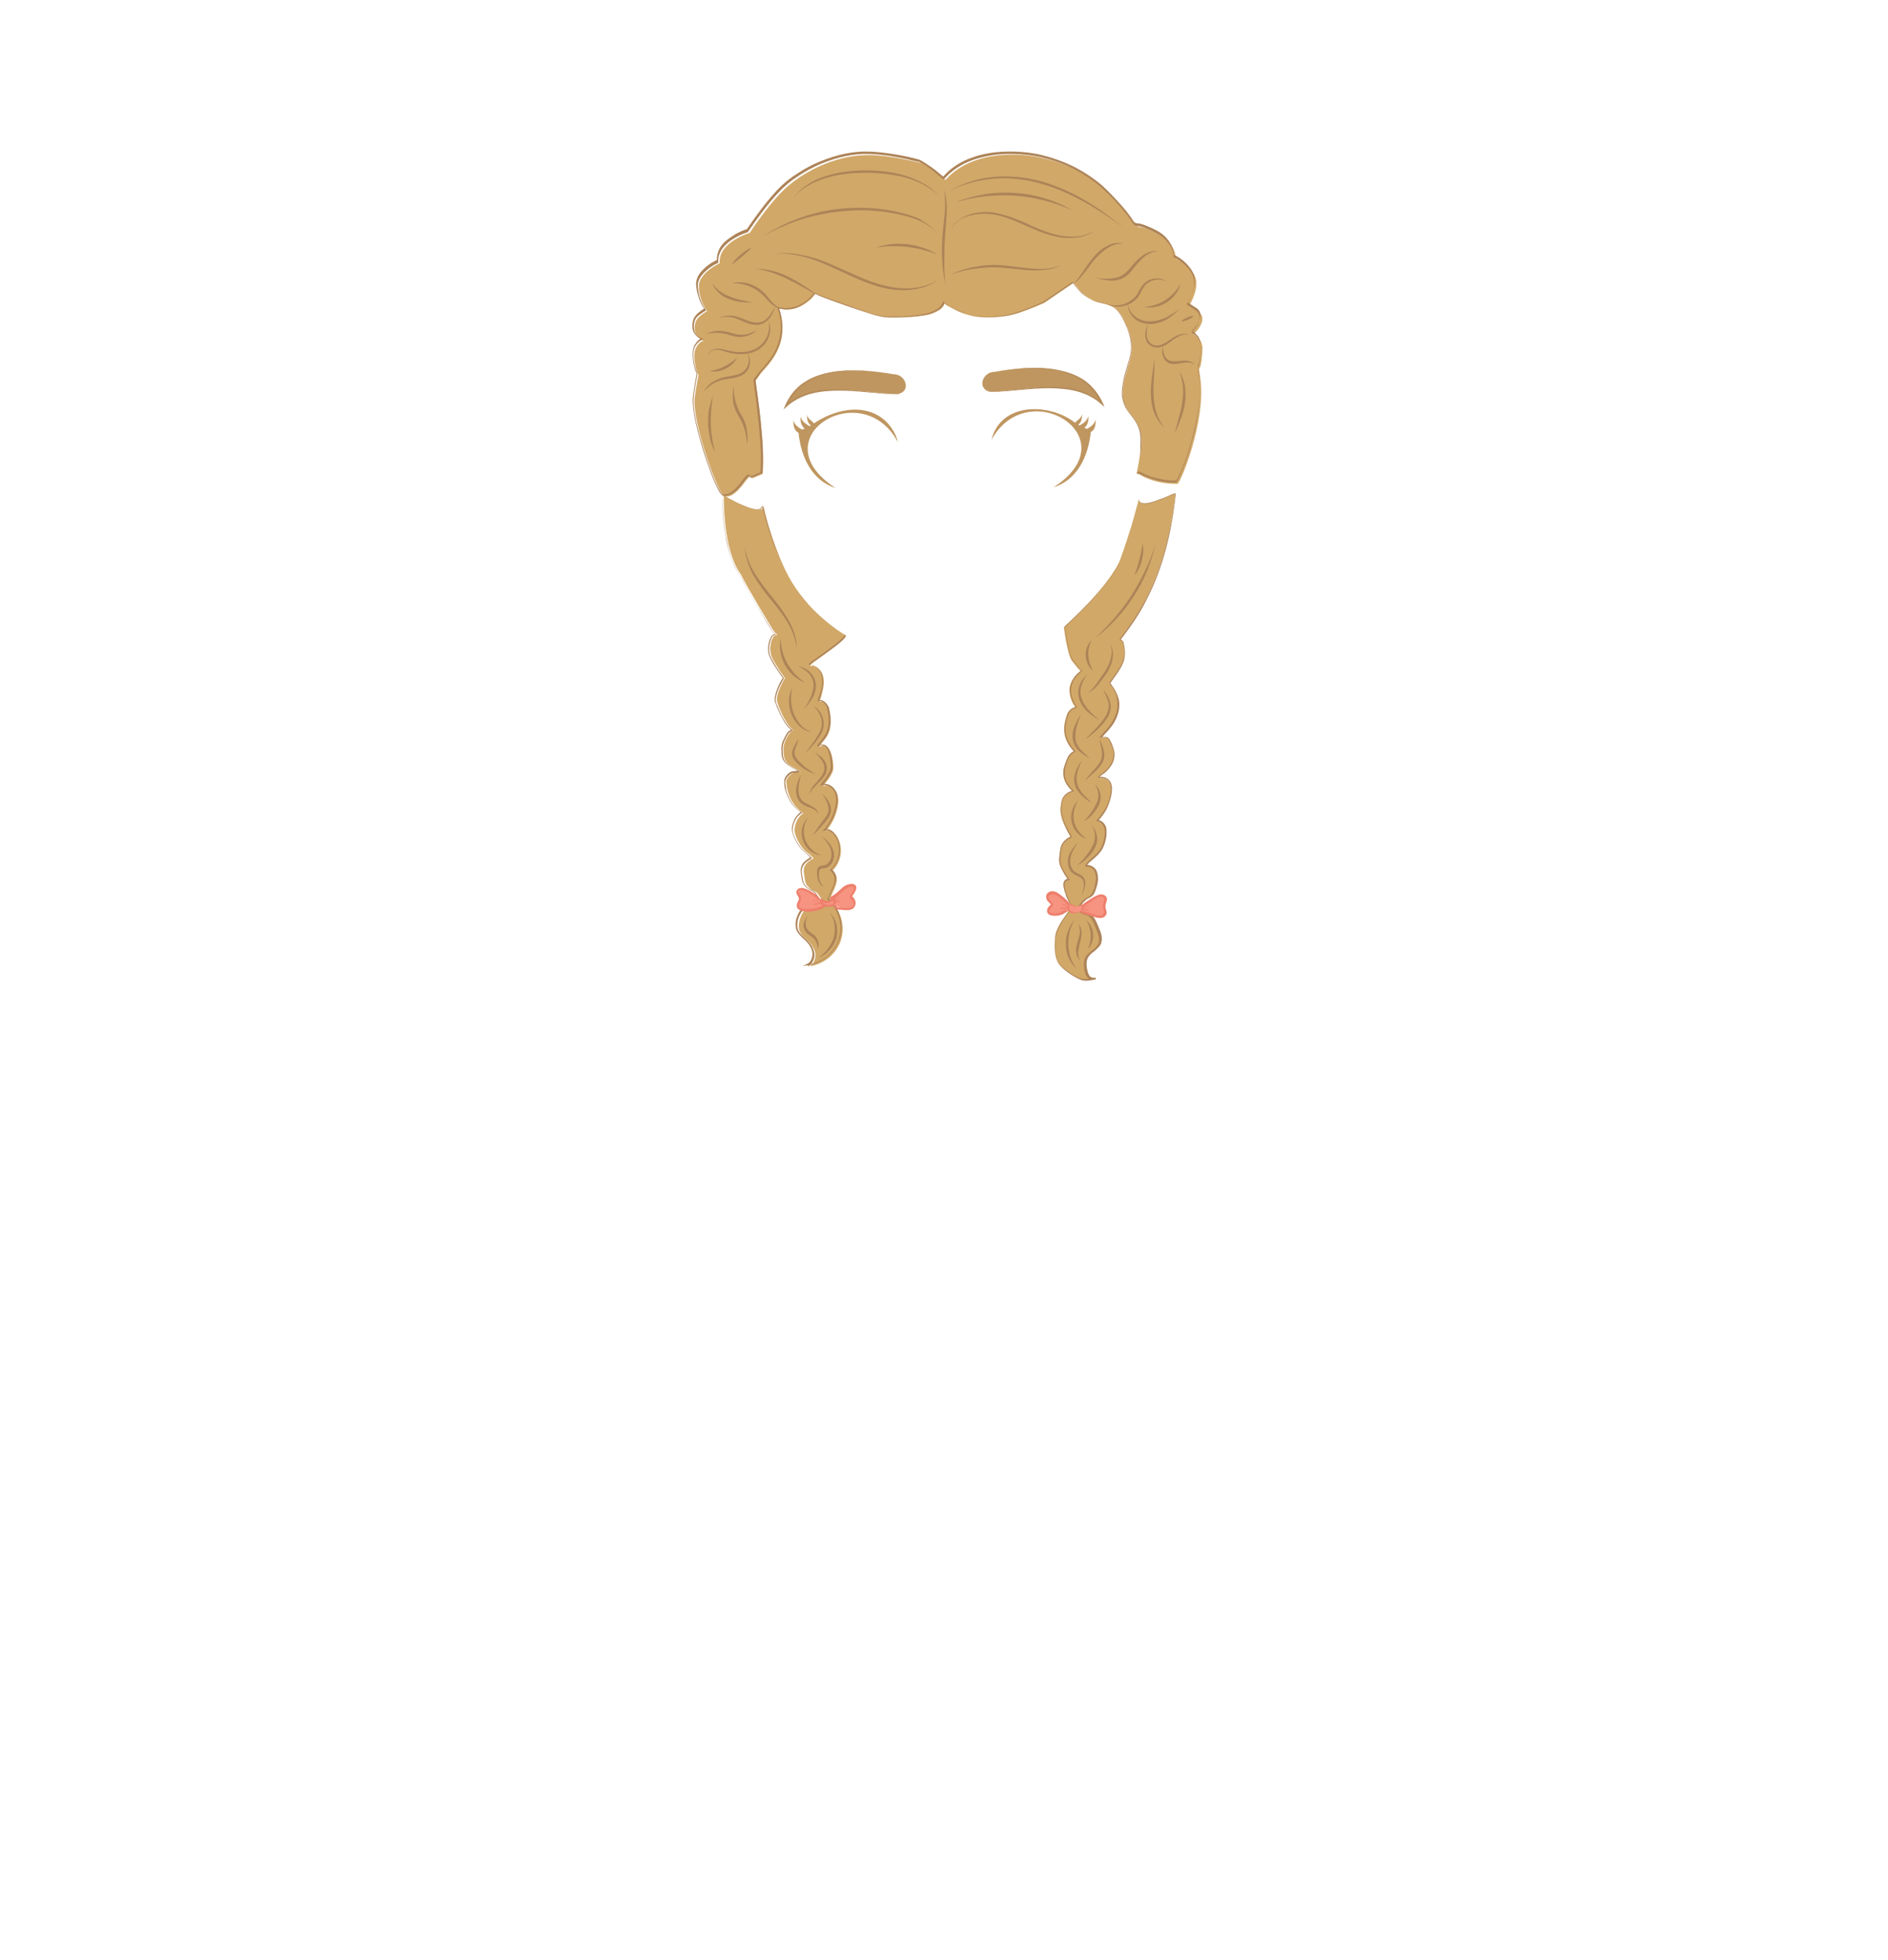 <?xml version="1.0" encoding="utf-8"?>
<!-- Generator: Adobe Illustrator 24.2.3, SVG Export Plug-In . SVG Version: 6.00 Build 0)  -->
<svg version="1.1" id="coiffure_x5F_4" xmlns="http://www.w3.org/2000/svg" xmlns:xlink="http://www.w3.org/1999/xlink" x="0px"
	 y="0px" viewBox="0 0 553 574" style="enable-background:new 0 0 553 574;" xml:space="preserve">
<style type="text/css">
	.st0{fill:#D1A868;}
	.st1{fill:#AD8358;}
	.st2{fill:#F69481;}
	.st3{fill:#EE7F6C;}
	.st4{fill:#BF9660;}
	.st5{fill:#B58B5A;}
</style>
<g>
	<g>
		<g>
			<g>
				<path class="st0" d="M332.9,138.7c2.1-9.9,2.2-12.6-1.4-17s-2.6-7.5-2.3-9.7c0.3-2.2,1.8-5.6,2.3-9.4c0.5-3.7-2.3-9.1-3.3-10.6
					c-1.1-1.5-2.3-2.6-6-3.4c-3.7-0.7-5.8-3.3-6.6-4.2c-0.8-0.9-1-1.6-1-1.6l-0.8,0.5l-7.9,5.4c0,0-4.6,2.1-8.3,3.2
					c-3.7,1.1-9.1,1.4-12.5,0.7c-3.4-0.7-5.4-1.9-7.3-2.9c-0.8-0.4-1-0.8-1.1-1c0,0,0,0,0,0.1c-0.4,0.9-0.5,1.7-3.3,2.9
					c-2.8,1.2-10.1,1.4-13.1,1.3c-3-0.1-6.3-1.5-8.9-2.3c-2.6-0.9-12.7-4.4-12.5-4.8c-0.5,0.7-1.3,2-3.8,3.5
					c-3.6,2.1-6.9,0.9-6.9,0.9c3.7,11.3-4,17.1-5.6,19.4c-1.6,2.4-1.3,1.5-1.2,2.3c0.3,3.5,2.8,17.9,2,26.8l-3.1,1.3
					c-0.8-2.8-3.8,6-8.1,5.3c-1.7-0.3-9.6-21.9-8.7-29c0.4-3.1,1.1-6.6,1.1-6.6c-1-1.8-1.8-6.1-0.7-8c1-1.9,2.2-2,2.2-2l-0.5-0.3
					c-2.7-1.1-2.4-4.6-1.5-5.9c0.9-1.3,3-2.5,3-2.5s-2.3-3-2.4-7.1c-0.1-4.1,6.1-6.9,6.1-6.9c-0.5-6.2,8.8-8.9,8.8-8.9
					s6-9.3,11.2-13.7c5-4.3,13.6-8.9,23-9.1c6.8-0.1,16.2,2.4,16.2,2.4s2.2,1.2,4.9,3.3c1.4,1.1,1.9,1.5,2,1.6l0.6-0.6
					c7.8-8.1,21.5-7.5,28.4-5.7c6.9,1.7,13.5,4.9,19.3,10.6c4.1,4.1,6.4,7.3,7.4,8.8c0.3,0.4,0.7,0.6,1.2,0.7c0.7,0,2.3,0.4,5.3,2
					c5.5,2.8,5.3,7.2,5.3,7.2s3.7,1.6,5.5,5c1.8,3.4-1.6,8.9-1.6,8.9l2.6,1.6c3.5,2.4-1.3,6.7-1.3,6.7c3,1.7,2.6,4.4,2.6,4.4
					c-0.2,4-0.6,5.3-1,5.8c0.1,0.7,0.2,1.6,0.4,2.9c1.7,12.4-5.9,30.6-6.7,30.7c-6.8,0.1-10.9-2.6-10.9-2.6L332.9,138.7z"/>
				<path class="st1" d="M332.9,138.7c0.6-2.7,1.2-5.4,1.4-8.2c0.1-1.4,0.1-2.8-0.2-4.1c-0.3-1.3-1-2.6-1.8-3.7
					c-0.8-1.1-1.8-2.1-2.4-3.4c-0.6-1.2-1-2.6-1.1-4c0-1.4,0.3-2.7,0.5-4.1c0.3-1.4,0.7-2.7,1.1-4c0.7-2.6,1.6-5.4,0.8-8.1
					c-0.3-1.3-0.8-2.6-1.3-3.9c-0.6-1.3-1.2-2.5-2-3.6c-0.8-1.1-2-1.9-3.3-2.3c-1.3-0.5-2.7-0.6-4-1.1c-1.3-0.5-2.5-1.2-3.5-2.2
					c-0.5-0.5-1-1-1.5-1.5c-0.5-0.5-0.9-1.1-1.1-1.8l0.1,0c-0.7,0.4-1.5,0.9-2.2,1.4l-2.2,1.5l-4.3,2.9l0,0l0,0
					c-2.4,1.1-4.7,2-7.2,2.9c-2.4,0.9-5,1.3-7.6,1.4c-2.6,0.1-5.2,0-7.7-0.8c-1.2-0.4-2.4-0.9-3.6-1.4l-1.7-0.9
					c-0.5-0.3-1.2-0.6-1.5-1.3l0.2,0c-0.2,0.4-0.3,0.8-0.6,1.2c-0.3,0.4-0.6,0.6-0.9,0.9c-0.7,0.5-1.5,0.8-2.3,1.2
					c-1.6,0.6-3.3,0.7-5,0.9c-1.7,0.2-3.4,0.2-5.1,0.3c-1.7,0-3.4,0.1-5.1-0.3c-1.7-0.3-3.3-0.9-4.9-1.4l-4.8-1.6l-4.8-1.7l-2.4-0.9
					l-1.2-0.5l-0.6-0.3l-0.3-0.1l-0.1-0.1c0,0-0.1,0-0.1-0.1c0,0-0.1,0-0.1-0.2l0.2,0.1c-0.5,0.9-1.3,1.7-2.1,2.3
					c-0.8,0.6-1.7,1.2-2.6,1.7c-1.9,0.9-4.1,1.1-6.1,0.4l0.2-0.2c0.7,2,1.1,4.2,1,6.3c0,2.2-0.6,4.3-1.5,6.2
					c-0.9,1.9-2.2,3.7-3.7,5.3l-1,1.2c-0.3,0.4-0.6,0.8-0.9,1.3l-0.5,0.6l-0.2,0.3c-0.1,0.1-0.1,0,0,0.2c0.1,0.6,0.1,1.1,0.2,1.6
					c0.6,4.2,1.2,8.4,1.5,12.7c0.4,4.2,0.6,8.5,0.3,12.8l0,0.1l-0.1,0l-3.1,1.3l-0.2,0.1l-0.1-0.2c-0.1-0.2-0.2-0.4-0.3-0.4
					c-0.1,0-0.3,0.2-0.5,0.3c-0.3,0.3-0.6,0.7-0.9,1.1c-0.6,0.8-1.2,1.6-1.9,2.3c-0.7,0.7-1.5,1.4-2.5,1.8c-0.5,0.2-1,0.3-1.6,0.3
					c-0.2,0-0.2,0-0.4-0.1c-0.2-0.1-0.3-0.2-0.4-0.3c-0.2-0.2-0.3-0.4-0.5-0.6c-1-1.8-1.8-3.6-2.5-5.5c-0.7-1.9-1.4-3.8-2-5.7
					c-1.2-3.8-2.3-7.7-3-11.7c-0.3-2-0.6-4-0.2-6.1c0.3-2,0.6-4,1-6l0,0.2c-0.5-0.9-0.7-1.8-0.9-2.7c-0.2-0.9-0.3-1.9-0.3-2.9
					c0-1,0.1-2,0.6-2.8c0.5-0.8,1.1-1.7,2.2-2l-0.1,0.4l-0.5-0.3l0,0c-0.9-0.4-1.6-1.1-2-2c-0.4-0.9-0.4-1.9-0.2-2.8
					c0.1-0.5,0.2-0.9,0.5-1.4c0.3-0.4,0.6-0.8,0.9-1.1c0.7-0.6,1.4-1.1,2.2-1.6l-0.1,0.4c-0.9-1.2-1.5-2.6-1.9-4
					c-0.2-0.7-0.4-1.4-0.5-2.2c-0.1-0.7-0.2-1.5,0-2.2c0.3-1.5,1.3-2.7,2.4-3.7c1.1-1,2.3-1.8,3.7-2.4l-0.1,0.2
					c-0.1-1.2,0.2-2.3,0.7-3.4c0.5-1,1.3-1.9,2.2-2.6c0.9-0.7,1.8-1.3,2.8-1.9c1-0.5,2-1,3.1-1.3l-0.1,0.1c2.8-4.1,5.7-8.1,9.1-11.7
					c1.7-1.8,3.7-3.4,5.8-4.7c2.1-1.4,4.3-2.6,6.6-3.5c4.6-1.9,9.5-3.1,14.5-2.9c2.5,0.1,5,0.4,7.4,0.8c2.4,0.4,4.9,0.9,7.3,1.6l0,0
					l0,0c1.3,0.7,2.5,1.5,3.6,2.3c1.2,0.8,2.2,1.8,3.4,2.7l-0.2,0c2.2-2.6,5.2-4.5,8.4-5.6c3.2-1.2,6.6-1.7,10-1.8
					c3.4-0.1,6.8,0.2,10.1,0.9c3.3,0.8,6.5,1.9,9.6,3.4c3,1.5,5.9,3.4,8.5,5.6c2.5,2.3,4.8,4.8,7,7.4c0.5,0.7,1,1.3,1.5,2
					c0.5,0.7,0.8,1.6,1.7,1.7c0.8,0,1.7,0.3,2.5,0.6c0.8,0.3,1.6,0.7,2.3,1c1.5,0.7,3,1.6,4.1,3c1.1,1.3,1.9,2.9,1.9,4.7l0-0.1
					c1.3,0.6,2.5,1.4,3.5,2.4c1,1,1.9,2.1,2.4,3.5c0.4,1.4,0.2,2.9-0.2,4.2c-0.4,1.4-1,2.7-1.7,3.9l0-0.1l2.3,1.5
					c0.8,0.4,1.5,1.2,1.5,2.2c0.1,0.9-0.3,1.8-0.8,2.6c-0.5,0.8-1.1,1.5-1.8,2.1l0-0.1c0.4,0.2,0.8,0.5,1.1,0.8
					c0.3,0.3,0.6,0.7,0.9,1c0.5,0.8,0.7,1.7,0.7,2.6l0,0c0,1-0.1,2-0.2,3c-0.1,0.5-0.1,1-0.2,1.5c-0.1,0.5-0.2,1-0.5,1.4l0,0
					c0.3,1.9,0.6,3.8,0.6,5.7c0.1,1.9-0.1,3.8-0.3,5.7c-0.4,3.8-1.3,7.6-2.3,11.3c-0.5,1.8-1.1,3.7-1.8,5.5
					c-0.3,0.9-0.7,1.8-1.1,2.7c-0.4,0.9-0.8,1.8-1.3,2.6c0,0-0.1,0.1-0.1,0.1c-0.1,0-0.1,0-0.2,0l-0.4,0l-0.7,0c-0.5,0-1,0-1.4-0.1
					c-1-0.1-1.9-0.3-2.8-0.5c-1.9-0.4-3.7-1.1-5.3-2.1l0,0L332.9,138.7z M332.9,138.7l0.8-0.1l0,0c1.6,1,3.5,1.6,5.3,2.1
					c0.9,0.2,1.9,0.4,2.8,0.5c0.5,0.1,1,0.1,1.4,0.1l0.7,0l0.4,0c0.1,0,0.2,0,0.3-0.1c0.6-0.8,0.9-1.7,1.3-2.6
					c0.4-0.9,0.7-1.8,1.1-2.7c0.7-1.8,1.3-3.6,1.8-5.5c1.1-3.7,1.9-7.4,2.3-11.3c0.2-1.9,0.3-3.8,0.3-5.7c0-1.9-0.4-3.8-0.6-5.7l0,0
					l0,0c0.3-0.4,0.4-0.9,0.5-1.4c0.1-0.5,0.2-1,0.2-1.5c0.1-1,0.2-2,0.2-3l0,0c0.1-0.9-0.2-1.8-0.7-2.6c-0.2-0.4-0.5-0.7-0.9-1
					c-0.3-0.3-0.7-0.6-1.1-0.8l-0.1,0l0,0c0.7-0.6,1.3-1.3,1.7-2.1c0.5-0.8,0.9-1.6,0.8-2.5c-0.1-0.9-0.7-1.7-1.5-2.1l-2.3-1.5l0,0
					l0-0.1c0.7-1.2,1.3-2.5,1.7-3.9c0.4-1.3,0.6-2.8,0.2-4.1c-0.4-1.3-1.3-2.5-2.3-3.4c-1-1-2.2-1.8-3.5-2.4l0,0l0-0.1
					c0-1.7-0.8-3.3-1.9-4.5c-1.1-1.3-2.6-2.2-4.1-2.9c-0.8-0.4-1.5-0.7-2.3-1c-0.8-0.3-1.6-0.6-2.4-0.6c-0.4-0.1-0.9-0.3-1.1-0.7
					c-0.2-0.4-0.5-0.7-0.7-1.1c-0.5-0.7-1-1.4-1.5-2c-2.1-2.6-4.4-5.1-7-7.4c-2.5-2.2-5.4-4.1-8.4-5.6c-3-1.5-6.2-2.6-9.5-3.4
					c-3.3-0.7-6.7-1-10.1-0.9c-3.4,0.1-6.7,0.7-9.9,1.8c-3.2,1.2-6.1,3-8.3,5.6l-0.1,0.1l-0.1-0.1c-1.1-0.9-2.2-1.8-3.3-2.7
					c-1.1-0.8-2.3-1.6-3.6-2.3l0,0c-4.8-1.2-9.7-2.2-14.6-2.4c-4.9-0.2-9.8,1-14.4,2.9c-2.3,1-4.4,2.1-6.5,3.5
					c-2.1,1.3-4,2.9-5.7,4.7c-3.4,3.6-6.3,7.6-9.1,11.7l0,0.1l-0.1,0c-2.1,0.7-4.1,1.7-5.8,3.1c-0.8,0.7-1.6,1.5-2.1,2.5
					c-0.5,0.9-0.8,2-0.7,3.1l0,0.2l-0.1,0.1c-1.3,0.6-2.5,1.4-3.5,2.3c-1,0.9-2,2.1-2.3,3.4c-0.2,0.7-0.1,1.4,0,2.1
					c0.1,0.7,0.2,1.4,0.4,2.1c0.4,1.3,1,2.7,1.8,3.8l0.2,0.2l-0.2,0.1c-0.8,0.4-1.5,1-2.2,1.5c-0.3,0.3-0.6,0.6-0.8,1
					c-0.2,0.3-0.3,0.8-0.4,1.2c-0.1,0.8-0.1,1.7,0.2,2.5c0.3,0.8,0.9,1.4,1.7,1.7l0,0l0,0l0.5,0.3l0.5,0.3l-0.6,0.1
					c-0.8,0.2-1.4,1-1.9,1.7c-0.5,0.8-0.6,1.7-0.6,2.6c0,0.9,0.1,1.9,0.3,2.8c0.2,0.9,0.5,1.8,0.9,2.6l0,0.1l0,0.1
					c-0.4,2-0.7,3.9-1,5.9c-0.3,2-0.1,4,0.2,5.9c0.7,3.9,1.8,7.8,3,11.6c0.6,1.9,1.3,3.8,2,5.7c0.7,1.9,1.5,3.7,2.5,5.4
					c0.1,0.2,0.3,0.4,0.4,0.6c0.2,0.2,0.2,0.2,0.5,0.2c0.5,0,0.9-0.1,1.4-0.2c0.9-0.4,1.6-1,2.3-1.7c0.7-0.7,1.3-1.5,1.9-2.3
					c0.3-0.4,0.6-0.8,1-1.2c0.2-0.2,0.4-0.4,0.8-0.4c0.2,0,0.4,0.2,0.5,0.3c0.1,0.1,0.1,0.3,0.2,0.4l-0.3-0.1l3.1-1.3l-0.1,0.2
					c0.4-4.2,0.1-8.5-0.3-12.7c-0.4-4.2-0.9-8.5-1.5-12.7c-0.1-0.5-0.1-1.1-0.2-1.6c0-0.1,0-0.1,0-0.2c0-0.1,0.1-0.2,0.1-0.3
					l0.2-0.3l0.5-0.6c0.3-0.4,0.6-0.9,1-1.3l1.1-1.2c1.4-1.6,2.7-3.3,3.6-5.2c0.9-1.9,1.4-4,1.5-6.1c0.1-2.1-0.3-4.2-1-6.2l-0.1-0.3
					l0.3,0.1c0.9,0.3,2,0.4,3,0.3c1-0.1,2-0.3,2.9-0.7c0.9-0.4,1.8-1,2.6-1.6c0.8-0.6,1.5-1.4,2-2.2l0.2,0.1c0-0.1,0-0.1,0-0.1l0,0
					l0.1,0.1l0.3,0.1l0.6,0.3l1.2,0.5l2.4,0.9l4.8,1.7l4.8,1.7c1.6,0.6,3.2,1.1,4.8,1.4c1.6,0.4,3.3,0.3,5,0.3c1.7,0,3.4-0.1,5-0.3
					c1.7-0.2,3.4-0.4,4.9-0.9c1.5-0.6,3.2-1.4,3.7-3.1l0.1-0.3l0.1,0.3c0.2,0.6,0.8,0.9,1.4,1.2l1.7,0.9c1.1,0.6,2.3,1.1,3.6,1.4
					c2.5,0.8,5.1,0.9,7.6,0.8c2.6-0.1,5.1-0.5,7.6-1.4c2.4-0.8,4.8-1.8,7.2-2.9l0,0l4.3-2.9l2.2-1.5c0.7-0.5,1.4-1,2.2-1.4l0.1,0
					l0,0.1c0.2,0.6,0.6,1.2,1.1,1.7c0.5,0.5,0.9,1,1.4,1.5c1,0.9,2.2,1.7,3.5,2.1c1.3,0.5,2.7,0.6,4,1.1c1.3,0.4,2.5,1.2,3.4,2.4
					c0.8,1.1,1.5,2.4,2,3.6c0.6,1.3,1,2.6,1.3,3.9c0.3,1.3,0.4,2.8,0.2,4.1c-0.2,1.4-0.6,2.7-1,4c-0.4,1.3-0.8,2.6-1.1,4
					c-0.2,1.4-0.5,2.7-0.5,4.1c0,1.4,0.4,2.7,1,4c0.6,1.2,1.6,2.3,2.4,3.4c0.8,1.1,1.5,2.4,1.8,3.7c0.3,1.3,0.3,2.7,0.2,4.1
					C334.1,133.3,333.5,136,332.9,138.7z"/>
			</g>
			<g>
				<path class="st0" d="M333.6,146.1c-0.1,4.2,10.8-2.3,10.7-1.5c-2.7,24.6-11.8,36.3-13.5,38.8c-2,2.9-2.7,3.7-2.7,3.7l0.8,0.7
					c1.5,5.4-0.9,7.9-2.8,10.6c-0.6,0.8-0.9,1.3-1.1,1.5l0.4,0.7c5.2,6.9-0.3,12.6-1.9,14.3c-0.6,0.6-0.9,0.9-1,1.1l1.1,0
					c1.2,0,1.4,0.8,2.2,2.7c1.7,4-1.3,7-2.9,8.1c-1.6,1-1,1.1-1,1.1c4.9-0.3,3.7,4.8,2.7,7.5c-1,2.8-3.2,5-3.2,5s2.9,0.3,2.4,4.4
					c-0.5,4.2-2.5,5.5-4.5,7.4c-2,1.9-0.7,1.4-0.7,1.4c3.8,0.6,2.9,5,2,7.3c-0.8,2.4-2.1,1.6-3.7,3.6c-1.6,2-0.9,2.6,1.1,3.1
					c2.1,0.6,2.4,1.6,3.9,5.4s-1,4.7-2.8,6.3c-1.7,1.5-1.5,3.6-0.8,5.7c0.6,2.1,2.5,1.5,2.5,1.5s-0.9,0.3-2.7,0.5
					c-1.8,0.2-5.2-2-7.4-4.1c-2.2-2.1-1.8-6.7-1.6-8.8c0.2-2.1,2.3-5,3.6-6.8s1.2-1.8,0.7-2.6c-0.5-0.8-1.7-3.5-1.9-5.3
					s1.4-1.8,1.4-1.8s-0.8-0.9-1.9-3c-1.2-2.1-0.7-3.5-0.4-5.9c0.3-2.4,3-3.5,3-3.5c-3.5-6.1-3.2-8-2.7-10.4
					c0.4-2.4,3.2-3.1,3.2-3.1c-4.1-3.9-2.4-7.1-1.7-9.1c0.7-2.1,2.2-2.5,2.2-2.5c-4.1-4.3-2.9-8.1-2.2-10.5c0.7-2.4,3-2.2,2.5-2.6
					c-0.5-0.4-2.2-3.5-1.5-6.2c0.7-2.7,3.1-4.2,3.1-4.2s-1.1-1.2-2.5-3c-1.4-1.8-2.4-9.9-2.4-9.9c11.8-10.8,15.5-17.4,16.3-19.3
					c1.4-3.6,3.6-10.7,3.6-10.7L333.6,146.1z"/>
				<path class="st1" d="M333.6,146.1c0,0.3,0,0.6,0.2,0.9c0.2,0.3,0.5,0.4,0.7,0.5c0.6,0.1,1.2,0.1,1.8,0c1.2-0.2,2.3-0.7,3.5-1.1
					c1.1-0.4,2.2-1,3.4-1.4c0.3-0.1,0.6-0.2,0.9-0.3c0.1,0,0.1,0,0.2,0c0.1,0,0.1,0.1,0.1,0.1l0,0.1l-0.1,0.5l-0.2,1.8
					c-0.6,4.8-1.5,9.6-2.8,14.3c-1.3,4.7-3,9.3-5.2,13.6c-2.1,4.4-4.9,8.4-7.9,12.3l0-0.2l0.8,0.7l0,0l0,0c0.3,1.1,0.5,2.2,0.5,3.3
					c0,1.1-0.2,2.3-0.7,3.3c-0.4,1-1.1,2-1.7,2.9l-1.9,2.7l0-0.2l0.4,0.7l0,0c0.9,1.2,1.6,2.5,2,3.9c0.4,1.4,0.3,3-0.1,4.4
					c-0.4,1.4-1.1,2.8-2,3.9c-0.9,1.2-1.9,2.2-2.9,3.3l-0.1-0.3l1,0c0.3,0,0.7,0,1,0.2c0.6,0.5,0.8,1.1,1.1,1.7
					c0.5,1.2,1,2.6,0.8,3.9c-0.1,1.4-0.8,2.6-1.7,3.6c-0.4,0.5-0.9,1-1.5,1.4c-0.3,0.2-0.6,0.4-0.8,0.6c-0.1,0.1-0.3,0.2-0.4,0.3
					c0,0-0.1,0.1-0.1,0.1c0,0,0,0,0-0.1c0,0,0,0,0,0l0,0c0.7,0,1.4,0,2,0.3c0.7,0.3,1.2,0.8,1.5,1.5c0.5,1.3,0.3,2.7,0,4.1
					c-0.3,1.3-0.8,2.6-1.4,3.8c-0.7,1.2-1.5,2.3-2.4,3.2l-0.1-0.3c0.8,0.1,1.4,0.5,1.9,1.1c0.5,0.6,0.7,1.3,0.7,2.1
					c0.1,1.4-0.2,2.9-0.7,4.2c-0.5,1.4-1.4,2.5-2.5,3.5l-1.6,1.4c-0.3,0.2-0.5,0.5-0.7,0.7c-0.1,0.1-0.2,0.3-0.2,0.3c0,0,0,0,0-0.1
					c0,0,0,0,0,0c0,0,0.1,0,0.2,0l0,0l0,0c0.9,0.1,1.9,0.6,2.4,1.4c0.5,0.8,0.6,1.8,0.6,2.7c0,0.9-0.2,1.8-0.5,2.7
					c-0.3,0.8-0.5,1.8-1.3,2.4c-0.4,0.3-0.8,0.5-1.2,0.7c-0.4,0.2-0.7,0.5-1,0.8c-0.3,0.3-0.6,0.6-0.8,1c-0.2,0.3-0.5,0.7-0.5,1.1
					c0,0.3,0.3,0.6,0.7,0.8c0.4,0.2,0.8,0.3,1.2,0.4c0.4,0.1,0.9,0.3,1.3,0.5c0.4,0.3,0.7,0.6,1,1c0.5,0.8,0.8,1.6,1.2,2.5
					c0.3,0.8,0.7,1.6,0.9,2.5c0.2,0.9,0.2,1.9-0.2,2.8c-0.5,0.8-1.2,1.4-1.9,2c-0.7,0.5-1.4,1.1-1.8,1.8c-0.4,0.7-0.5,1.6-0.4,2.5
					c0,0.4,0.1,0.9,0.2,1.3c0.1,0.4,0.2,0.9,0.4,1.2c0.3,0.8,1.2,1.1,2,0.9l0.1,0.5c-0.8,0.2-1.6,0.3-2.5,0.4
					c-0.9,0.1-1.8-0.1-2.5-0.5c-1.5-0.7-2.9-1.6-4.2-2.7c-0.6-0.5-1.3-1.1-1.7-1.8c-0.5-0.7-0.7-1.6-0.9-2.4c-0.3-1.7-0.3-3.3-0.1-5
					c0-1.7,0.9-3.3,1.7-4.7c0.9-1.4,1.9-2.7,2.7-4.1c0.1-0.2,0.2-0.3,0.2-0.5c0-0.1,0-0.3-0.1-0.4c-0.2-0.3-0.4-0.7-0.6-1.1
					c-0.4-0.8-0.7-1.5-0.9-2.3c-0.3-0.8-0.5-1.6-0.6-2.5c0-0.4,0-0.9,0.3-1.3c0.3-0.4,0.8-0.6,1.3-0.6l-0.2,0.3
					c-0.8-1-1.4-2-1.9-3.1c-0.6-1.1-0.9-2.4-0.7-3.6c0.1-0.6,0.1-1.2,0.2-1.8c0.1-0.6,0.2-1.2,0.5-1.8c0.6-1.1,1.6-1.9,2.8-2.4
					l-0.1,0.3c-0.7-1.1-1.3-2.3-1.8-3.5c-0.5-1.2-1-2.5-1.1-3.8c-0.1-0.7-0.1-1.3,0-2c0.1-0.7,0.2-1.3,0.4-2
					c0.6-1.3,1.8-2.1,3.1-2.4l-0.1,0.3c-0.8-0.8-1.6-1.7-2.1-2.7c-0.5-1-0.7-2.2-0.6-3.4c0.1-1.2,0.6-2.2,1-3.3
					c0.4-1.1,1.1-2.1,2.3-2.5l-0.1,0.3c-1.6-1.7-2.8-3.8-2.9-6.1c-0.1-1.2,0.1-2.3,0.4-3.4c0.2-0.6,0.3-1.1,0.5-1.7
					c0.2-0.5,0.6-1,1.1-1.4c0.2-0.2,0.5-0.3,0.8-0.4l0.4-0.2c0.1,0,0.1-0.1,0.1-0.1c0,0,0,0,0,0c0,0,0,0,0,0c-0.4-0.5-0.7-1-0.9-1.5
					c-0.5-1.1-0.8-2.2-0.8-3.3c0-1.2,0.4-2.3,1-3.3c0.6-1,1.4-1.8,2.4-2.5l0,0.2c-0.8-0.9-1.6-1.8-2.3-2.7c-0.4-0.4-0.7-1-0.9-1.6
					c-0.2-0.6-0.4-1.1-0.5-1.7c-0.6-2.3-0.9-4.6-1.2-7l0-0.1l0,0c2.3-2.1,4.5-4.2,6.6-6.4c2.1-2.2,4.2-4.5,6-6.9
					c1.8-2.4,3.6-5,4.5-7.9c1-2.9,2-5.8,2.9-8.7v0L333.6,146.1z M333.6,146.1l-1.7,7.4l0,0c-0.9,2.9-1.9,5.8-2.9,8.7
					c-0.9,3-2.6,5.5-4.5,8c-1.8,2.4-3.9,4.7-6,7c-2.1,2.2-4.3,4.3-6.5,6.4l0-0.1c0.3,2.3,0.7,4.7,1.2,7c0.3,1.1,0.6,2.3,1.4,3.2
					c0.7,0.9,1.5,1.8,2.3,2.7l0.1,0.1l-0.1,0.1c-1.8,1.3-3.2,3.3-3.2,5.6c0,1.1,0.3,2.2,0.8,3.2c0.2,0.5,0.5,1,0.8,1.4
					c0,0,0.1,0.1,0.1,0.2c0,0.1,0,0.2-0.1,0.2c-0.1,0.1-0.2,0.1-0.2,0.1l-0.4,0.2c-0.3,0.1-0.5,0.2-0.7,0.4c-0.4,0.3-0.8,0.7-1,1.2
					c-0.2,0.5-0.3,1.1-0.5,1.6c-0.3,1.1-0.4,2.2-0.4,3.3c0.1,2.2,1.3,4.3,2.8,5.9l0.2,0.2l-0.2,0.1c-1,0.4-1.7,1.3-2.1,2.3
					c-0.4,1.1-0.8,2.1-0.9,3.2c-0.1,1.1,0,2.2,0.5,3.2c0.5,1,1.2,1.9,2,2.6l0.2,0.2l-0.3,0.1c-1.2,0.3-2.4,1.1-2.9,2.2
					c-0.2,0.6-0.3,1.2-0.4,1.9c-0.1,0.6-0.1,1.3,0,1.9c0.1,1.3,0.6,2.5,1.1,3.7c0.5,1.2,1.2,2.3,1.8,3.5l0.1,0.2l-0.2,0.1
					c-1,0.5-2.1,1.2-2.6,2.3c-0.3,0.5-0.3,1.1-0.4,1.7c-0.1,0.6-0.2,1.2-0.2,1.8c-0.1,1.2,0.1,2.4,0.7,3.4c0.6,1,1.2,2.1,1.9,3
					l0.2,0.3l-0.4,0c-0.3,0-0.7,0.2-0.9,0.4c-0.2,0.3-0.3,0.7-0.3,1c0.1,0.8,0.3,1.6,0.5,2.4c0.3,0.8,0.6,1.5,0.9,2.3
					c0.2,0.4,0.4,0.7,0.6,1.1c0.1,0.2,0.2,0.5,0.1,0.7c-0.1,0.3-0.2,0.4-0.3,0.6c-0.9,1.4-1.9,2.7-2.7,4.1c-0.8,1.4-1.6,2.9-1.7,4.5
					c-0.1,1.6-0.2,3.3,0.1,4.9c0.2,0.8,0.4,1.6,0.8,2.2c0.4,0.7,1,1.2,1.7,1.7c1.2,1,2.6,2,4.1,2.6c0.7,0.3,1.5,0.6,2.3,0.4
					c0.8-0.1,1.6-0.2,2.4-0.4l0.1,0.5c-0.5,0.1-1,0.1-1.5-0.1c-0.5-0.2-0.8-0.6-1.1-1c-0.2-0.4-0.3-0.9-0.4-1.3
					c-0.1-0.4-0.2-0.9-0.2-1.3c-0.1-0.9,0-1.9,0.4-2.7c0.4-0.9,1.2-1.4,1.9-2c0.7-0.5,1.4-1.1,1.8-1.8c0.4-0.7,0.4-1.6,0.2-2.4
					c-0.2-0.8-0.6-1.6-0.9-2.5c-0.3-0.8-0.7-1.7-1.1-2.4c-0.4-0.7-1.2-1.2-2-1.4c-0.4-0.1-0.9-0.2-1.3-0.5c-0.2-0.1-0.4-0.2-0.6-0.4
					c-0.2-0.2-0.3-0.5-0.3-0.8c0-0.5,0.3-1,0.6-1.3c0.3-0.4,0.6-0.7,0.9-1.1c0.7-0.7,1.6-1,2.2-1.5c0.6-0.5,0.9-1.4,1.2-2.2
					c0.2-0.8,0.4-1.7,0.5-2.6c0-0.9-0.1-1.8-0.5-2.5c-0.4-0.7-1.2-1.1-2.1-1.2l0.1,0c-0.1,0-0.2,0.1-0.3,0.1c-0.1,0-0.1,0-0.2-0.1
					c-0.1-0.1-0.1-0.2-0.1-0.3c0.1-0.3,0.2-0.4,0.3-0.6c0.2-0.3,0.5-0.5,0.7-0.8l1.6-1.4c1-0.9,1.9-2,2.4-3.3c0.5-1.3,0.7-2.7,0.7-4
					c-0.1-0.7-0.2-1.3-0.6-1.9c-0.4-0.5-1-0.9-1.6-1l-0.4-0.1l0.3-0.3c0.9-0.9,1.7-2,2.4-3.2c0.7-1.1,1.1-2.4,1.4-3.7
					c0.3-1.3,0.5-2.6,0-3.8c-0.2-0.6-0.7-1.1-1.3-1.3c-0.6-0.2-1.2-0.3-1.9-0.2l0,0l0,0c-0.1,0-0.2,0-0.2-0.1
					c-0.1-0.1-0.1-0.2,0-0.3c0.1-0.1,0.1-0.2,0.2-0.3c0.1-0.1,0.3-0.2,0.4-0.3c0.3-0.2,0.6-0.4,0.8-0.6c0.5-0.4,1-0.8,1.4-1.3
					c0.8-1,1.5-2.2,1.6-3.5c0.2-1.3-0.2-2.5-0.8-3.7c-0.3-0.6-0.5-1.3-1-1.6c-0.5-0.3-1.2-0.2-1.9-0.2l-0.4,0l0.2-0.3
					c1-1.1,2-2.1,2.9-3.3c0.9-1.2,1.5-2.5,1.9-3.8c0.4-1.4,0.4-2.9,0.1-4.3c-0.3-1.4-1-2.7-1.9-3.8l0,0l0,0L325,200l-0.1-0.1
					l0.1-0.1l1.9-2.7c0.6-0.9,1.3-1.8,1.7-2.8c0.4-1,0.7-2.1,0.7-3.2c0-1.1-0.2-2.2-0.5-3.2l0,0.1l-0.8-0.7l-0.1-0.1l0.1-0.1
					c2.9-3.8,5.7-7.8,7.9-12.2c2.2-4.3,3.9-8.9,5.2-13.6c1.3-4.7,2.3-9.5,2.9-14.3l0.2-1.8l0.1-0.5c0-0.1,0-0.2,0-0.2
					c-0.1,0-0.1,0-0.2,0c-0.3,0.1-0.6,0.2-0.9,0.3c-1.1,0.5-2.2,1-3.4,1.4c-1.1,0.4-2.3,0.9-3.5,1.1c-0.6,0.1-1.2,0.2-1.8,0
					c-0.3-0.1-0.6-0.2-0.7-0.5C333.7,146.7,333.6,146.4,333.6,146.1z"/>
			</g>
		</g>
		<g>
			<g>
				<path class="st0" d="M232,170.6c5.9,9.7,14.3,14.5,15.6,15.5c1.1,0.8-8.3,7-9.7,8.2c-1.4,1.2,0.2,0.6,0.2,0.6
					c4.3,1.7,3.3,6.1,2.5,8.9c-0.9,2.8-0.5,1.6-0.5,1.6c1.8-0.4,2.7,1.9,2.7,1.9c1.7,6.7-1,8.9-2.2,10.5c-1.3,1.6,0,0.6,0,0.6
					c2.9-0.9,3.5,4.7,3.5,6.5c0,1.9-2.8,5-2.8,5c0,0-0.3,0.3-0.3,0.3c1.5-0.5,3.2,0.5,4,1.8c0.7,1.4,0.7,3,0.3,4.6
					c-0.5,2.5-1.7,4.9-3.4,6.8c0.8-0.3,1.6,0,2.3,0.5c0.6,0.5,1.1,1.2,1.4,1.9c1.4,3,0.7,6.9-1.8,9.2c1,0.7,1.4,1.8,1.3,2.9
					c-0.1,1.1-0.6,2.1-1,3.1c-0.4,0.8-0.8,1.8-1.1,2.6c3.2,2.8,4.6,7.4,3.4,11.5c-1.2,4.1-5,7.3-9.3,7.9c1.3-0.7,1.9-2.3,1.7-3.8
					s-1.2-2.7-2.2-3.7c-0.9-0.9-2-1.7-2.4-2.9c-0.3-0.8-0.3-1.7-0.1-2.6c0.4-2,1.5-3.8,3.2-5c1-0.7,2.3-1.2,3.5-1.4l-1-1.5
					c-1-1.5-1.4-0.8-2.8-2.1c-1.4-1.3-1.1-2.1-1.5-4.1c-0.4-2,0.6-3.1,1.6-3.8c1-0.7,1.2-0.7,1.2-0.7c-0.5-0.7-1.8-1.7-1.8-1.7
					c-2.1-1.4-3.4-4.6-3.7-5.9s0.4-3.4,1.2-4.4c0.8-1.1,1.3-1.2,1.3-1.2l-0.5-0.4c-4.2-3.1-4.4-7.9-4.5-8.8
					c-0.1-0.9,1.4-2.7,2.5-2.7c1.1,0,1.8-0.3,1.8-0.3c0,0-2.3-1.1-3.8-2.3c-1.4-1.3-1.2-2.9-1.3-4.4c-0.1-1.5,1.2-3.9,1.8-4.6
					c0.6-0.7,1.2-0.7,1.2-0.7c-1-0.8-3-3-4.8-8.2c-0.8-2.3,2.2-7.2,2.2-7.2s-2.6-3.6-3.7-5.9s-0.4-4.8,0.1-5.8c0.5-1,1.4-1,1.4-1
					l-0.7-0.6c-0.7-0.8-8.8-14.4-10-17.1c-5.4-7.3-5-23.1-5-23.1s11.3,6.8,11.7,3C223.4,148.1,226.6,161.7,232,170.6z"/>
				<path class="st1" d="M232,170.6c1.6,2.6,3.5,5,5.6,7.3c2.1,2.2,4.4,4.2,6.9,6c0.6,0.4,1.3,0.9,1.9,1.3l1,0.6l0.2,0.2
					c0.1,0,0.2,0.2,0.1,0.3c0,0.2-0.2,0.4-0.3,0.5c-1,1.2-2.3,2.1-3.5,3c-1.2,0.9-2.5,1.8-3.7,2.7l-1.9,1.3
					c-0.3,0.2-0.6,0.5-0.9,0.7c-0.1,0.1-0.1,0.1-0.2,0.2c0,0,0,0,0,0c0,0,0.1,0,0.1,0c0.2,0,0.4-0.1,0.5-0.1l0,0l0,0
					c1,0.4,1.9,1,2.5,1.9c0.6,0.9,0.8,2,0.8,3.1c0,1.1-0.2,2.1-0.5,3.1c-0.1,0.5-0.3,1-0.4,1.5l-0.2,0.8l-0.1,0.4l0,0.1l0,0l0,0l0,0
					l0,0c0.2,0.1-0.2-0.1-0.2-0.1c0,0,0,0,0,0l0.1-0.2l0-0.1l0.1,0c0.3-0.1,0.6-0.1,0.9,0c0.3,0.1,0.6,0.3,0.8,0.5
					c0.5,0.4,0.8,0.9,1.1,1.5l0,0l0,0c0.5,2.1,0.8,4.3,0.2,6.5c-0.3,1.1-0.8,2.1-1.5,2.9c-0.3,0.4-0.7,0.8-1,1.3
					c-0.2,0.2-0.3,0.4-0.5,0.6c-0.3,0.1,0.1-0.1,0.3-0.3l0,0l0,0c0.6-0.2,1.3-0.1,1.8,0.3c0.5,0.4,0.8,1,1,1.5
					c0.5,1.1,0.7,2.3,0.8,3.5c0,0.6,0.1,1.2,0,1.8c-0.1,0.6-0.4,1.2-0.7,1.7c-0.6,1-1.3,2-2.1,2.9l0-0.2c0,0,0,0.1,0,0.1l0,0l0,0
					l0,0l0,0l-0.1,0.1l-0.1,0.1l0,0l0,0l0,0l0,0c0,0,0-0.1,0-0.1l-0.2-0.1c1.5-0.5,3.1,0.3,3.9,1.5c0.9,1.2,0.9,2.8,0.7,4.2
					c-0.4,2.9-1.7,5.6-3.6,7.8l-0.2-0.3c0.6-0.2,1.4-0.1,1.9,0.2c0.6,0.3,1,0.8,1.4,1.3c0.7,1,1.1,2.3,1.3,3.5
					c0.1,1.3,0,2.5-0.5,3.7c-0.4,1.2-1.1,2.3-2.1,3.1l0-0.3c0.7,0.5,1.2,1.2,1.4,2c0.2,0.8,0,1.7-0.2,2.4c-0.3,0.8-0.6,1.5-1,2.2
					l-0.9,2.2l-0.1-0.2c3.3,2.8,4.7,7.7,3.4,11.8c-1.3,4.2-5.2,7.4-9.5,7.9l-1.4,0.2l1.3-0.6c0.9-0.4,1.4-1.4,1.5-2.3
					c0.2-1-0.1-2-0.6-2.8c-0.5-0.9-1.2-1.6-2-2.3c-0.7-0.7-1.6-1.5-2-2.5c-0.4-1.1-0.3-2.2-0.1-3.2c0.3-1,0.7-2,1.4-2.9
					c1.3-1.7,3.3-2.8,5.4-3.2l-0.1,0.3l-1.1-1.6c-0.2-0.3-0.4-0.5-0.6-0.7c-0.2-0.2-0.5-0.3-0.8-0.4c-0.6-0.3-1.2-0.7-1.6-1.2
					c-0.5-0.5-0.8-1.2-0.9-1.8c-0.1-0.7-0.2-1.3-0.3-1.9c-0.1-0.7-0.1-1.4,0.1-2c0.2-0.7,0.6-1.2,1.2-1.7c0.5-0.4,1-0.8,1.7-1.1
					l-0.1,0.3c-0.5-0.6-1.1-1.2-1.7-1.7l0,0c-1-0.7-1.7-1.6-2.3-2.6c-0.6-1-1.1-2.1-1.4-3.2c-0.4-1.2,0-2.4,0.4-3.4
					c0.2-0.5,0.5-1.1,0.9-1.5c0.4-0.4,0.7-0.9,1.3-1.2l0,0.3c-1.1-0.8-2.2-1.8-3-2.9c-0.8-1.2-1.3-2.5-1.7-3.8
					c-0.2-0.7-0.3-1.4-0.3-2.1l0-0.5c0-0.2,0-0.4,0.1-0.6c0.1-0.3,0.3-0.7,0.5-0.9c0.4-0.6,1-1.1,1.7-1.3c0.4-0.1,0.7,0,1-0.1
					c0.3,0,0.7-0.1,1-0.2l0,0.3c-1.2-0.6-2.3-1.2-3.4-2c-0.5-0.4-1-0.9-1.3-1.5c-0.3-0.6-0.4-1.3-0.4-1.9c0-0.7-0.1-1.3,0-2
					c0.1-0.7,0.3-1.3,0.6-1.9c0.3-0.6,0.6-1.2,0.9-1.7c0.3-0.6,0.9-1.1,1.6-1.2l-0.1,0.2c-1.2-0.9-2-2.1-2.7-3.4
					c-0.7-1.3-1.3-2.6-1.8-3.9c-0.1-0.3-0.2-0.7-0.4-1c-0.1-0.4-0.1-0.7-0.1-1.1c0.1-0.7,0.3-1.4,0.5-2.1c0.5-1.4,1.1-2.7,1.9-3.9
					l0,0.1c-0.7-1-1.4-2-2.1-3.1c-0.7-1-1.3-2.1-1.8-3.2c-0.5-1.2-0.5-2.5-0.3-3.7c0.1-0.6,0.3-1.2,0.6-1.8c0.2-0.6,0.8-1.1,1.4-1.1
					l0,0.1l-0.7-0.6l0,0l0,0c-0.9-1.4-1.8-2.8-2.6-4.2l-2.5-4.3l-2.5-4.3c-0.8-1.4-1.6-2.9-2.3-4.4l0,0c-1.2-1.6-2-3.5-2.6-5.3
					c-0.6-1.9-1.1-3.8-1.4-5.8c-0.7-3.9-1-7.9-0.9-11.9l0,0l0,0c1.9,1.1,3.9,2.2,5.9,3c1,0.4,2.1,0.8,3.1,1c0.5,0.1,1.1,0.2,1.6,0.1
					c0.3-0.1,0.5-0.2,0.7-0.4c0.2-0.2,0.3-0.5,0.3-0.7l0,0l0,0c0.9,3.9,2.1,7.8,3.5,11.6C228.3,163.4,229.9,167.1,232,170.6z
					 M232,170.6c-2.1-3.5-3.7-7.2-5.1-11c-1.4-3.8-2.5-7.6-3.5-11.6l0,0c0,0.3-0.1,0.6-0.3,0.8c-0.2,0.2-0.5,0.3-0.7,0.4
					c-0.5,0.1-1.1,0-1.7-0.1c-1.1-0.2-2.1-0.6-3.2-1c-2-0.9-4-1.9-5.9-3l0,0c0,4,0.3,8,1,11.9c0.4,2,0.8,3.9,1.4,5.8
					c0.6,1.9,1.5,3.7,2.6,5.3l0,0l0,0c0.7,1.5,1.5,2.9,2.3,4.4l2.5,4.3l2.5,4.2c0.9,1.4,1.7,2.8,2.6,4.2l0,0l0.7,0.6l0.1,0.1l-0.1,0
					c-0.6,0.1-1.1,0.5-1.3,1.1c-0.2,0.6-0.4,1.1-0.5,1.7c-0.2,1.2-0.2,2.5,0.3,3.6c0.5,1.1,1.2,2.2,1.8,3.2c0.7,1,1.4,2.1,2.1,3.1
					l0,0l0,0.1c-0.7,1.2-1.4,2.5-1.9,3.9c-0.2,0.7-0.4,1.4-0.5,2.1c0,0.4,0,0.7,0.1,1c0.1,0.3,0.2,0.7,0.4,1
					c0.5,1.3,1.1,2.7,1.8,3.9c0.7,1.2,1.6,2.4,2.7,3.3l0.2,0.2l-0.3,0c-0.6,0.1-1.1,0.5-1.4,1.1c-0.3,0.5-0.6,1.1-0.9,1.7
					c-0.2,0.6-0.5,1.2-0.5,1.8c-0.1,0.6,0,1.3,0,1.9c0,0.6,0.1,1.3,0.4,1.9c0.3,0.6,0.7,1,1.2,1.4c1,0.8,2.2,1.4,3.3,2l0.3,0.1
					l-0.3,0.1c-0.7,0.3-1.4,0.3-2.1,0.3c-0.6,0.2-1.1,0.7-1.5,1.2c-0.2,0.3-0.4,0.6-0.5,0.9c0,0.2-0.1,0.3-0.1,0.4l0,0.5
					c0.1,0.7,0.2,1.4,0.3,2c0.3,1.3,0.9,2.6,1.6,3.7c0.8,1.1,1.8,2.1,2.9,2.8l0.2,0.2l-0.3,0.1c-0.4,0.2-0.8,0.7-1.2,1.1
					c-0.3,0.4-0.6,0.9-0.8,1.4c-0.4,1-0.7,2.2-0.4,3.2c0.3,1.1,0.8,2.1,1.4,3.1c0.6,1,1.3,1.9,2.2,2.5l0,0l0,0
					c0.6,0.5,1.3,1.1,1.8,1.7l0.1,0.2l-0.2,0.1c-1,0.6-2.2,1.4-2.6,2.6c-0.2,0.6-0.2,1.2-0.1,1.8c0.1,0.6,0.2,1.3,0.3,1.9
					c0.1,0.6,0.4,1.2,0.8,1.6c0.4,0.5,0.9,0.9,1.5,1.1c0.3,0.1,0.6,0.2,0.9,0.5c0.3,0.2,0.5,0.5,0.7,0.8l1.1,1.6l0.2,0.3l-0.3,0.1
					c-2,0.4-3.9,1.4-5.1,3c-0.6,0.8-1.1,1.7-1.3,2.7c-0.2,1-0.3,2,0.1,2.9c0.4,0.9,1.1,1.6,1.9,2.3c0.8,0.7,1.5,1.5,2.1,2.4
					c0.5,0.9,0.9,2.1,0.7,3.2c-0.2,1.1-0.8,2.2-1.8,2.7l-0.1-0.5c4.1-0.5,7.9-3.6,9.1-7.6c1.3-4-0.1-8.6-3.3-11.4l-0.1-0.1l0.1-0.1
					l0.9-2.2c0.3-0.7,0.7-1.4,0.9-2.1c0.2-0.7,0.4-1.5,0.2-2.2c-0.2-0.7-0.6-1.4-1.2-1.8l-0.2-0.1l0.2-0.2c0.9-0.8,1.6-1.9,2-3
					c0.4-1.1,0.6-2.4,0.5-3.6c-0.1-1.2-0.5-2.4-1.2-3.4c-0.3-0.5-0.8-0.9-1.3-1.2c-0.5-0.3-1.1-0.4-1.7-0.2l-0.6,0.2l0.4-0.5
					c1.8-2.1,3.1-4.8,3.5-7.6c0.2-1.4,0.1-2.9-0.7-4c-0.8-1.1-2.3-1.8-3.6-1.4l-0.1,0l-0.1-0.1c0,0,0-0.1,0-0.1l0,0l0,0l0,0l0,0
					l0.1-0.1l0.1-0.1l0,0l0,0l0,0l0,0c0,0,0,0.1,0,0.1l0-0.2c0.8-0.9,1.5-1.8,2.1-2.8c0.3-0.5,0.5-1,0.7-1.6c0.1-0.5,0-1.2,0-1.7
					c-0.1-1.2-0.3-2.3-0.7-3.4c-0.2-0.5-0.5-1.1-0.9-1.4c-0.4-0.4-1-0.5-1.6-0.3l0,0c-0.1,0.1-0.2,0.2-0.3,0.2
					c-0.1,0-0.1,0.1-0.3,0.1c-0.2-0.1-0.1-0.2-0.1-0.2c0,0,0-0.1,0-0.1c0.1-0.3,0.3-0.5,0.5-0.7c0.3-0.4,0.7-0.8,1-1.3
					c0.7-0.8,1.2-1.8,1.5-2.8c0.6-2.1,0.3-4.3-0.2-6.4l0,0c-0.2-0.5-0.6-1-1-1.4c-0.2-0.2-0.5-0.3-0.7-0.4c-0.3-0.1-0.6-0.1-0.8,0
					l0.1-0.1l-0.1,0.2l0,0.1c0,0-0.3-0.1-0.2-0.1l0,0l0,0l0,0l0,0l0-0.1l0.1-0.4l0.2-0.8c0.2-0.5,0.3-1,0.5-1.5c0.3-1,0.5-2,0.5-3.1
					c0-1-0.2-2.1-0.7-3c-0.6-0.9-1.4-1.5-2.4-1.9l0.1,0c-0.2,0.1-0.4,0.1-0.6,0.1c-0.1,0-0.1,0-0.2,0c-0.1,0-0.1-0.2-0.1-0.2
					c0-0.1,0.1-0.2,0.2-0.3c0.3-0.3,0.6-0.5,0.9-0.7l1.9-1.3c1.3-0.9,2.5-1.8,3.7-2.7c1.2-0.9,2.5-1.9,3.5-3
					c0.1-0.1,0.2-0.3,0.3-0.5c0-0.2-0.2-0.2-0.3-0.4l-1-0.6c-0.6-0.4-1.3-0.9-1.9-1.3c-2.5-1.8-4.8-3.8-6.9-6.1
					C235.5,175.7,233.6,173.2,232,170.6z"/>
			</g>
		</g>
	</g>
	<g>
		<g>
			<path class="st2" d="M313.4,265.3c-0.8-0.7-1.5-1.5-2.3-2.2c-0.7-0.7-1.4-1.3-2.4-1.5c-0.4-0.1-0.8-0.1-1.1,0.2
				c-0.3,0.2-0.4,0.6-0.4,0.9c-0.1,0.4,0,0.9,0.2,1.3c0.2,0.3,0.7,0.5,0.7,0.9c0,0.4-0.4,0.7-0.7,1c-0.3,0.4-0.2,1,0.1,1.4
				c0.3,0.4,0.9,0.6,1.4,0.6c0.5,0,1-0.1,1.5-0.3c0.5-0.2,1-0.4,1.5-0.4c0.3-0.1,0.7-0.1,0.9-0.3c0.2-0.2,0.4-0.5,0.4-0.8
				C313.5,265.9,313.5,265.6,313.4,265.3z"/>
			<path class="st3" d="M313.3,264.6c-0.7-0.9-1.5-1.6-2.4-2.3c-0.8-0.6-1.6-1.3-2.7-1.3c-0.9,0-1.7,0.6-1.8,1.5
				c0,0.4,0.1,0.9,0.4,1.3c0.3,0.4,0.7,0.7,1,1.1c0,0,0,0,0,0c0,0,0,0-0.1,0.1c-0.1,0.1-0.1,0.1-0.2,0.2c-0.1,0.1-0.3,0.3-0.4,0.4
				c-0.2,0.3-0.4,0.6-0.4,1c-0.1,0.8,0.4,1.3,1.2,1.5c1.5,0.3,3.1,0,4.3-0.9c0.4-0.3,0-0.8-0.4-0.6c-1.1,0.7-2.5,1.1-3.8,0.8
				c-0.3-0.1-0.6-0.2-0.6-0.4c-0.1-0.3,0-0.5,0.2-0.8c0.3-0.5,1.2-1,0.8-1.6c0,0,0,0,0,0c0,0,0,0,0,0c-0.5-0.6-1.3-1-1.2-1.9
				c0.1-0.8,1.1-0.9,1.7-0.7c0.8,0.3,1.5,0.9,2.1,1.4c0.7,0.6,1.3,1.2,1.9,1.9C313.1,265.5,313.6,265,313.3,264.6z"/>
			<path class="st2" d="M316.4,266.5c1.2-1.5,2.9-2.6,4.6-3.6c0.4-0.2,0.9-0.5,1.3-0.6c0.5-0.1,1,0.1,1.3,0.5
				c0.3,0.6-0.1,1.3-0.2,1.9c-0.1,0.6,0.1,1.2,0.2,1.8s0,1.3-0.4,1.7c-0.3,0.3-0.8,0.4-1.3,0.3s-0.9-0.3-1.3-0.4
				c-1-0.4-2-0.6-3.1-0.8c-0.3,0-0.6-0.1-0.9-0.2C316.5,267,316.3,266.6,316.4,266.5z"/>
			<path class="st3" d="M324.2,263.7c0.1-0.5,0-1-0.4-1.3c0,0,0,0,0,0c-1.1-1-2.5-0.2-3.6,0.4c-1.3,0.8-2.6,1.6-3.7,2.6
				c-0.3,0.3,0.2,0.8,0.5,0.5c1-0.8,2-1.6,3.1-2.2c0.8-0.5,2.3-1.7,3.2-0.8c0,0,0,0,0,0c0.3,0.4,0.2,0.8,0,1.2
				c-0.1,0.4-0.3,0.8-0.3,1.2c0,0.8,0.8,1.8,0.1,2.5c-0.8,0.7-2.1,0.2-2.9-0.1c-1.1-0.3-2.2-0.7-3.3-1c-0.4-0.1-0.6,0.5-0.2,0.7
				c1.3,0.4,2.7,0.8,4,1.2c1,0.3,2.3,0.5,3.1-0.4c0.3-0.4,0.4-0.9,0.3-1.3c-0.1-0.5-0.4-1-0.3-1.6
				C323.8,264.7,324.1,264.2,324.2,263.7z"/>
			<path class="st3" d="M317,265c-0.1-0.1-0.3-0.1-0.4,0c-0.1,0-0.2,0-0.3,0.1c-0.1,0.1-0.3,0.2-0.4,0.3c-0.1,0-0.1,0-0.2,0
				c0,0-0.1,0-0.1,0c0,0-0.1,0,0,0c-0.1,0-0.2,0-0.3,0c-0.4,0-0.7-0.2-1-0.4c-0.1-0.1-0.2-0.1-0.3-0.1c0,0,0,0,0,0
				c-0.6-0.1-1.2,0.3-1.3,0.8c-0.2,0.6,0.2,1.2,0.7,1.5c0.6,0.4,1.3,0.3,1.9,0.2c0.6-0.1,1.2-0.3,1.6-0.7
				C317.3,266.2,317.4,265.5,317,265z M316.1,266.5c-0.4,0.3-1,0.4-1.5,0.4c-0.5,0-1-0.1-1.3-0.5c-0.1-0.2-0.1-0.4,0-0.5
				c0.1-0.2,0.3-0.3,0.5-0.2c0,0,0.1,0,0.1,0c0.7,0.7,1.9,0.7,2.7,0.1C316.7,265.9,316.4,266.3,316.1,266.5z"/>
			<path class="st2" d="M316.6,265.2c-0.4,0.1-0.8,0.3-1.2,0.3c-0.4,0.1-0.9,0-1.2-0.2c-0.2-0.1-0.5-0.3-0.7-0.2
				c-0.3,0.1-0.4,0.3-0.4,0.6c0,0.4,0.3,0.9,0.6,1.1c0.4,0.2,0.8,0.3,1.3,0.4c0.3,0,0.6,0.1,0.9,0c0.5-0.2,0.8-0.7,1-1.1
				c0.1-0.2,0.1-0.3,0.1-0.5C316.8,265.5,316.6,265.3,316.6,265.2z"/>
			<path class="st3" d="M310.8,266.1c0.3,0.1,0.6,0.1,0.9,0.1c0.2,0,0.5,0,0.8,0c0.2-0.1,0.4-0.2,0.3-0.5c-0.1-0.2-0.3-0.4-0.5-0.5
				c-0.3-0.2-0.6-0.3-0.9-0.5c-0.2-0.1-0.3,0.1-0.1,0.2c0.3,0.2,0.5,0.3,0.8,0.5c0.1,0.1,0.6,0.3,0.4,0.4c-0.1,0.1-0.2,0.1-0.2,0.1
				c-0.1,0-0.3,0-0.4,0c-0.3,0-0.6-0.1-0.9-0.1C310.6,265.8,310.6,266.1,310.8,266.1"/>
			<path class="st3" d="M318.5,265.3c-0.6,0.1-1.2,0.3-1.7,0.8c-0.1,0.1,0,0.2,0.1,0.2c0.6,0.1,1.3,0.3,1.9,0.4
				c0.2,0,0.2-0.2,0.1-0.3c-0.6-0.1-1.3-0.3-1.9-0.4c0,0.1,0,0.2,0.1,0.2c0.4-0.4,0.9-0.7,1.5-0.7
				C318.7,265.6,318.7,265.3,318.5,265.3"/>
		</g>
		<g>
			<path class="st2" d="M241.2,264.5c-1.2-1.2-2.6-2.3-4-3.3c-0.6-0.4-1.2-0.8-1.9-0.8s-1.5,0.5-1.4,1.2c0,0.4,0.4,0.8,0.4,1.3
				c0.2,0.9-0.9,1.9-0.5,2.8c0.2,0.5,0.8,0.8,1.4,0.9c1.5,0.3,3.1-0.1,4.6-0.4c0.5-0.1,1-0.2,1.3-0.6
				C241.3,265.1,241.2,264.4,241.2,264.5z"/>
			<path class="st2" d="M243.8,263.2c1.2-1,2.4-1.9,3.6-2.9c0.3-0.3,0.7-0.5,1.1-0.7c0.4-0.2,0.8-0.3,1.3-0.1s0.8,0.5,0.8,0.9
				c0,0.8-1,1.4-1,2.2c0,0.6,0.7,1.1,0.9,1.7c0.1,0.6-0.2,1.1-0.6,1.5c-0.5,0.4-1.1,0.7-1.7,0.7c-0.8,0.1-1.6-0.2-2.2-0.6
				s-1.3-0.9-1.8-1.4c0.1,0.3-0.1,0.7-0.4,0.9c-0.3,0.1-0.7,0.1-1.1,0c-0.2,0-0.5-0.1-0.7-0.1c-0.3,0-0.6-0.1-0.8-0.2
				c-0.2-0.1-0.4-0.4-0.3-0.7c0.1-0.3,0.4-0.4,0.7-0.4c0.3,0,0.5,0.1,0.8,0.1C242.9,264.1,243.3,263.5,243.8,263.2z"/>
			<path class="st3" d="M240.1,263.1c-1.1-1.2-2.4-2.1-3.9-2.7c-0.7-0.3-1.5-0.5-2.2-0.2c-0.6,0.3-0.9,0.9-0.7,1.5
				c0.2,0.6,0.8,1,0.7,1.7c-0.2,0.6-0.6,1.1-0.6,1.7c-0.2,1.6,1.9,1.8,3,1.9c1.9,0,3.7-0.4,5.3-1.4c0.4-0.2,0-0.8-0.4-0.6
				c-1.2,0.7-2.6,1.1-4,1.2c-0.7,0.1-1.4,0-2.1-0.1c-0.5-0.1-1.2-0.2-1.2-0.9c0-0.5,0.4-1,0.5-1.4c0.2-0.5,0.2-1,0-1.4
				c-0.2-0.4-0.8-1-0.5-1.4c0.4-0.6,1.3-0.3,1.8-0.1c1.4,0.6,2.7,1.5,3.7,2.6C239.9,263.9,240.4,263.5,240.1,263.1"/>
			<path class="st3" d="M243.7,263.5c1.2-0.6,2.1-1.5,3.1-2.4c0.5-0.5,1-0.9,1.6-1.2c0.4-0.2,1.3-0.4,1.6,0c0.2,0.2,0.1,0.6,0,0.8
				c-0.1,0.3-0.3,0.6-0.5,0.9c-0.3,0.4-0.8,0.9-0.5,1.4c0.1,0.2,0.3,0.3,0.5,0.5c0.2,0.2,0.4,0.5,0.5,0.8c0.2,0.5,0,1.2-0.6,1.4
				c-0.6,0.3-1.4,0.2-2.1,0.2c-0.4,0-0.8,0-1.3-0.1c-0.3,0-0.9-0.1-0.9-0.5c0-0.4-0.7-0.4-0.7,0c0,0.8,0.7,1.1,1.4,1.1
				c0.9,0.1,1.8,0.1,2.6,0.1c0.7,0,1.4-0.2,1.8-0.8c0.4-0.5,0.5-1.3,0.3-1.9c-0.1-0.3-0.3-0.6-0.5-0.9c-0.1-0.1-0.2-0.2-0.3-0.3
				c-0.2-0.2-0.1-0.2,0.1-0.4c0.4-0.6,0.9-1.3,1-2c0.1-0.7-0.3-1.2-1-1.3c-0.7-0.1-1.4,0.1-2.1,0.4c-0.8,0.4-1.4,1.1-2.1,1.7
				c-0.7,0.7-1.5,1.2-2.3,1.7C242.9,263.1,243.3,263.7,243.7,263.5"/>
			<path class="st3" d="M237.9,263.8c1,0.1,1.9,0.3,2.8,0.7c0-0.1,0-0.2,0-0.2c-0.8,0.2-1.5,0.3-2.3,0.4c-0.2,0-0.2,0.3,0,0.3
				c0.8-0.1,1.6-0.2,2.4-0.4c0.1,0,0.1-0.2,0-0.2c-0.9-0.4-1.9-0.7-2.9-0.7C237.8,263.5,237.8,263.8,237.9,263.8"/>
			<path class="st3" d="M245.7,262.7c-0.6,0.3-1.2,0.7-1.8,1.2c-0.1,0.1,0,0.2,0.1,0.2c0.6,0.1,1.2,0.1,1.8,0c0.2,0,0.2-0.3,0-0.3
				c-0.6,0.1-1.2,0-1.8,0c0,0.1,0,0.2,0.1,0.2c0.5-0.4,1.1-0.8,1.7-1.2C246,262.9,245.8,262.7,245.7,262.7"/>
			<path class="st3" d="M240.4,263.2c-0.3,0.5-0.3,1.1,0,1.5c0.4,0.5,1,0.7,1.6,0.8c0.7,0.1,1.4,0.1,2-0.1c0.5-0.2,0.9-0.8,0.9-1.4
				c0-0.7-0.7-1.2-1.4-1c-0.4,0.1-0.2,0.7,0.2,0.6c0.2,0,0.4,0.1,0.5,0.2c0.1,0.2,0.1,0.4,0,0.6c-0.3,0.5-0.8,0.6-1.3,0.6
				c-0.5,0-1.1-0.1-1.6-0.3c-0.3-0.2-0.6-0.7-0.4-1c0.1-0.1,0.1-0.3,0-0.5C240.7,263.1,240.5,263,240.4,263.2"/>
			<path class="st3" d="M240.5,264c0.6,0.3,1.1,0.6,1.8,0.5c0.6,0,1.1-0.3,1.4-0.7c0.1-0.1,0-0.4-0.1-0.4c-0.2-0.1-0.4,0-0.4,0.1
				c-0.2,0.3-0.6,0.4-0.9,0.4c-0.5,0-0.9-0.3-1.4-0.5c-0.2-0.1-0.4,0-0.4,0.1C240.3,263.7,240.3,263.9,240.5,264"/>
		</g>
	</g>
	<g>
		<g>
			<path class="st1" d="M277,83.6c-0.5-2.3-0.9-4.6-1-7c-0.2-2.3-0.1-4.7,0-7.1c0.2-2.3,0.5-4.7,0.7-7c0.2-2.3,0.2-4.6-0.2-7
				c0.7,2.2,0.9,4.6,0.8,7c-0.1,2.4-0.4,4.7-0.5,7c-0.2,2.3-0.2,4.6-0.2,7C276.5,79,276.7,81.3,277,83.6z"/>
		</g>
		<g>
			<path class="st1" d="M218.2,160.3c0.4,2.8,1.5,5.4,3,7.8c1.5,2.4,3.2,4.6,5,6.8c1.8,2.2,3.5,4.5,4.9,7c0.7,1.3,1.3,2.6,1.7,4
				c0.4,1.4,0.6,2.8,0.6,4.2c-0.3-2.8-1.3-5.5-2.8-7.9c-1.4-2.4-3.2-4.6-5-6.8c-1.8-2.2-3.5-4.5-5-7
				C219.3,165.9,218.3,163.2,218.2,160.3z"/>
		</g>
		<g>
			<path class="st1" d="M228.7,187c0,1.3,0.2,2.6,0.5,3.8c0.3,1.2,0.8,2.4,1.4,3.5c0.6,1.1,1.4,2.1,2.2,3.1c0.9,0.9,1.9,1.7,3,2.5
				c-1.2-0.4-2.4-1.2-3.4-2c-1-0.9-1.8-2-2.5-3.1c-0.6-1.2-1.1-2.5-1.3-3.8C228.4,189.6,228.4,188.2,228.7,187z"/>
		</g>
		<g>
			<path class="st1" d="M233.7,195.1c1.3,0.2,2.6,0.8,3.6,1.8c1,1,1.6,2.3,1.7,3.7c0,1.4-0.4,2.8-1.1,3.9c-0.7,1.2-1.5,2.2-2.4,3.2
				c0.7-1.1,1.4-2.3,1.9-3.4c0.5-1.2,0.9-2.4,0.9-3.6c0-1.2-0.5-2.4-1.3-3.4C236,196.4,235,195.6,233.7,195.1z"/>
		</g>
		<g>
			<path class="st1" d="M232.1,201.3c-0.3,1.3-0.5,2.6-0.4,3.9c0.1,1.3,0.3,2.6,0.8,3.8c0.5,1.2,1.1,2.3,2,3.3c0.9,1,2,1.7,3.3,2
				c-0.7,0-1.4-0.2-2-0.5c-0.6-0.3-1.2-0.7-1.7-1.2c-1-0.9-1.8-2.2-2.3-3.4c-0.5-1.3-0.7-2.7-0.7-4.1c0-0.7,0.1-1.4,0.3-2
				C231.6,202.5,231.8,201.9,232.1,201.3z"/>
		</g>
		<g>
			<path class="st1" d="M238.3,206.8c1.2,0.6,2.1,1.8,2.6,3.1c0.5,1.3,0.5,2.8,0,4.2c-0.5,1.3-1.4,2.4-2.2,3.5c-0.9,1-1.8,2-2.8,2.9
				c0.8-1.1,1.6-2.1,2.4-3.2c0.7-1.1,1.5-2.2,2-3.4c0.5-1.2,0.5-2.5,0.2-3.7C240,208.8,239.3,207.7,238.3,206.8z"/>
		</g>
		<g>
			<path class="st1" d="M233.8,216.4c-0.1,1.2-0.7,2.3-1,3.3c-0.1,0.5-0.1,1.1,0,1.5c0.2,0.5,0.5,0.9,0.8,1.3
				c1.5,1.7,3.3,3.1,5.4,4.2c-2.3-0.6-4.4-1.9-6-3.7c-0.4-0.5-0.8-1-0.9-1.6c-0.2-0.6-0.1-1.3,0.1-1.9
				C232.6,218.4,233.3,217.5,233.8,216.4z"/>
		</g>
		<g>
			<path class="st1" d="M238.6,220.3c1.1,0.7,2.2,1.4,2.9,2.5c0.4,0.5,0.6,1.2,0.7,1.9c0,0.7-0.1,1.4-0.4,2c-0.6,1.2-1.6,2.1-2.5,3
				c-0.9,0.9-1.8,1.8-2.3,3c0.1-0.6,0.4-1.2,0.7-1.8c0.3-0.6,0.8-1.1,1.2-1.5c0.8-1,1.7-1.9,2.2-2.9c0.5-1,0.5-2.3-0.1-3.3
				C240.4,222.1,239.5,221.2,238.6,220.3z"/>
		</g>
		<g>
			<path class="st1" d="M234.6,227c-0.3,1.2-0.6,2.4-0.7,3.5c-0.1,1.2,0,2.3,0.6,3.3c0.5,1,1.6,1.5,2.7,2c0.5,0.3,1.1,0.6,1.6,1
				c0.5,0.4,0.9,1,0.9,1.6c-0.2-0.6-0.7-1-1.2-1.3c-0.5-0.3-1-0.5-1.6-0.7c-0.6-0.2-1.1-0.4-1.7-0.8c-0.6-0.3-1-0.8-1.4-1.4
				c-0.6-1.2-0.8-2.5-0.5-3.8C233.5,229.2,234,228,234.6,227z"/>
		</g>
		<g>
			<path class="st1" d="M240.8,232.4c0.9,0.9,1.7,1.8,2.2,2.9c0.3,0.6,0.4,1.2,0.4,1.9c0,0.7-0.2,1.3-0.5,1.9
				c-0.6,1.1-1.5,2-2.3,2.9c-0.8,0.9-1.6,1.8-2.5,2.6c0.6-1,1.3-2,2-3c0.7-1,1.5-1.9,2.1-2.9c0.6-1,0.6-2.1,0.2-3.2
				C242.1,234.4,241.4,233.4,240.8,232.4z"/>
		</g>
		<g>
			<path class="st1" d="M236.6,239.5c-1.2,2-1.5,4.4-0.7,6.5c0.8,2.1,2.5,3.8,4.7,4.5c-2.4-0.2-4.6-1.9-5.4-4.3
				C234.3,243.9,234.9,241.2,236.6,239.5z"/>
		</g>
		<g>
			<path class="st1" d="M240.8,244.9c1.2,1,2.4,2.1,3.1,3.7c0.7,1.5,0.5,3.5-0.7,4.8c-0.3,0.3-0.7,0.6-1.1,0.7
				c-0.4,0.2-0.9,0.2-1.2,0.2c-0.4,0.1-0.6,0.2-0.8,0.4c-0.1,0.2-0.2,0.6-0.2,1c-0.1,0.7,0,1.5,0.2,2.2c0.2,0.7,0.7,1.4,1.3,1.8
				c-0.8-0.2-1.4-0.9-1.7-1.7c-0.3-0.8-0.4-1.6-0.4-2.4c0-0.4,0-0.8,0.2-1.3c0.2-0.5,0.8-0.7,1.2-0.8c0.4-0.1,0.8-0.1,1.1-0.2
				c0.3-0.1,0.6-0.3,0.8-0.6c0.5-0.5,0.8-1.2,0.9-1.9c0.1-0.7,0-1.4-0.2-2.2C242.8,247.3,241.7,246.1,240.8,244.9z"/>
		</g>
		<g>
			<path class="st1" d="M338.5,159.2c-0.6,2.7-1.5,5.4-2.5,8c-1.1,2.6-2.4,5.1-3.9,7.4c-1.5,2.3-3.2,4.6-5.2,6.7
				c-1.9,2.1-4,4-6.2,5.6c2.1-1.9,4-3.9,5.8-6c1.8-2.1,3.5-4.3,5-6.7c1.5-2.3,2.8-4.8,4-7.3C336.7,164.5,337.7,161.9,338.5,159.2z"
				/>
		</g>
		<g>
			<path class="st1" d="M334.7,159.1c0.3,1.6,0.2,3.3-0.2,4.9c-0.4,1.6-1.1,3.2-2.2,4.5c0.5-1.6,1.1-3.1,1.4-4.6
				C334.2,162.3,334.4,160.7,334.7,159.1z"/>
		</g>
		<g>
			<path class="st1" d="M319.7,187.5c-1.4,2.9-1.2,6.2,0.5,9c-1.3-1-2.1-2.7-2.2-4.4C317.9,190.5,318.5,188.7,319.7,187.5z"/>
		</g>
		<g>
			<path class="st1" d="M325.2,188.6c0.7,1.2,0.9,2.8,0.7,4.2c-0.2,1.5-0.8,2.8-1.5,4c-0.8,1.2-1.6,2.3-2.5,3.4
				c-0.5,0.5-0.9,1.1-1.5,1.6c-0.6,0.5-1.2,0.9-1.8,1.1c1.2-0.8,2-1.9,2.8-3c0.8-1.2,1.6-2.3,2.4-3.5c0.7-1.2,1.3-2.4,1.6-3.8
				C325.7,191.3,325.7,189.9,325.2,188.6z"/>
		</g>
		<g>
			<path class="st1" d="M318.5,197.4c-0.8,1.2-1.5,2.3-1.8,3.6c-0.4,1.3-0.3,2.6,0.2,3.8c0.4,1.2,1.2,2.3,2.1,3.3c0.9,1,2,1.9,3,2.8
				c-1.2-0.7-2.4-1.5-3.4-2.4c-1-0.9-1.9-2.1-2.4-3.5c-0.5-1.3-0.5-2.9,0-4.3C316.6,199.5,317.5,198.4,318.5,197.4z"/>
		</g>
		<g>
			<path class="st1" d="M323.1,201.9c0.9,1.2,1.8,2.4,2.1,4c0.2,0.8,0.2,1.6,0,2.3c-0.2,0.8-0.5,1.5-0.9,2.1
				c-0.8,1.3-1.9,2.4-2.9,3.4c-1.1,1-2.2,2-3.5,2.8c1-1.1,2.1-2.1,3.1-3.2c1-1.1,2-2.2,2.7-3.4c0.8-1.2,1.2-2.6,1-4
				C324.4,204.6,323.7,203.3,323.1,201.9z"/>
		</g>
		<g>
			<path class="st1" d="M316.6,209.1c-0.4,1.2-0.9,2.4-1.2,3.6c-0.3,1.2-0.5,2.4-0.4,3.6c0.1,1.2,0.7,2.3,1.5,3.2
				c0.8,0.9,1.8,1.7,2.7,2.6c-1.1-0.6-2.2-1.3-3.2-2.2c-0.9-0.9-1.6-2.2-1.8-3.5c-0.2-1.3,0.1-2.7,0.6-3.9
				C315.3,211.3,316,210.2,316.6,209.1z"/>
		</g>
		<g>
			<path class="st1" d="M322,216.4c0.6,1.1,1.1,2.2,1.3,3.4c0.3,1.2,0.2,2.6-0.5,3.7c-0.6,1.1-1.5,2-2.4,2.8
				c-0.9,0.8-1.8,1.6-2.7,2.4c0.7-1,1.5-1.9,2.3-2.8c0.8-0.9,1.6-1.7,2.2-2.7c0.5-1,0.7-2.1,0.5-3.3
				C322.6,218.7,322.2,217.6,322,216.4z"/>
		</g>
		<g>
			<path class="st1" d="M316.8,222.7c-0.4,1.1-0.9,2.3-1.2,3.4c-0.3,1.1-0.4,2.3-0.1,3.4c0.3,1.1,0.9,2.1,1.7,3
				c0.8,0.9,1.7,1.7,2.5,2.6c-1-0.6-2.1-1.3-2.9-2.2c-0.9-0.9-1.7-1.9-2-3.2c-0.3-1.3-0.2-2.6,0.3-3.8
				C315.5,224.8,316.1,223.7,316.8,222.7z"/>
		</g>
		<g>
			<path class="st1" d="M320.7,229.7c0.8,0.7,1.4,1.7,1.6,2.9c0.2,1.1,0,2.3-0.5,3.3c-0.5,1-1.2,1.9-1.9,2.7
				c-0.7,0.8-1.6,1.6-2.6,1.9c0.9-0.6,1.5-1.4,2.1-2.3c0.6-0.9,1.2-1.7,1.6-2.7C322.1,233.8,321.9,231.5,320.7,229.7z"/>
		</g>
		<g>
			<path class="st1" d="M315.8,234.4c-1.2,1.9-1.6,4.2-1.2,6.2c0.5,2.1,1.9,3.9,3.8,5.1c-2.2-0.6-4-2.6-4.5-4.9
				C313.4,238.5,314.1,236,315.8,234.4z"/>
		</g>
		<g>
			<path class="st1" d="M319.8,241.7c0.8,0.8,1.3,2,1.5,3.2c0.2,1.2-0.1,2.5-0.7,3.6c-0.6,1.1-1.3,2-2.2,2.8c-0.8,0.8-1.7,1.7-2.9,2
				c1-0.6,1.7-1.5,2.4-2.4c0.7-0.9,1.4-1.8,1.9-2.8C321,246.1,321,243.7,319.8,241.7z"/>
		</g>
		<g>
			<path class="st1" d="M315.8,246.6c-0.8,1.3-1.7,2.6-2.1,4c-0.4,1.4-0.3,3,0.5,4.1c0.4,0.6,1,0.9,1.7,1.2c0.7,0.3,1.5,0.8,1.8,1.7
				c0.3,0.8,0.2,1.7,0,2.4c-0.2,0.8-0.5,1.5-0.9,2.1c0.2-0.7,0.5-1.5,0.6-2.2c0.1-0.7,0.1-1.5-0.2-2.1c-0.3-0.6-0.9-1-1.6-1.3
				c-0.7-0.3-1.5-0.7-2-1.4c-1-1.4-1-3.2-0.5-4.7C313.7,249,314.7,247.8,315.8,246.6z"/>
		</g>
		<g>
			<path class="st1" d="M314.8,269.3c-0.7,1.1-1.2,2.3-1.5,3.6c-0.3,1.3-0.4,2.5-0.4,3.8c0.1,1.3,0.3,2.6,0.7,3.8
				c0.4,1.2,1.1,2.4,1.9,3.4c-1-0.9-1.8-2-2.4-3.2c-0.6-1.2-0.9-2.6-0.9-4c-0.1-1.4,0.1-2.7,0.6-4
				C313.2,271.5,313.9,270.3,314.8,269.3z"/>
		</g>
		<g>
			<path class="st1" d="M243,267.4c1,0.8,1.7,2,2,3.3c0.3,1.3,0.3,2.7,0,4c-0.4,1.3-1.1,2.5-2,3.5c-0.9,1-2,1.8-3.2,2.3
				c1-0.8,2-1.7,2.7-2.7c0.7-1,1.4-2.1,1.7-3.3c0.3-1.2,0.4-2.4,0.2-3.7C244.3,269.6,243.8,268.4,243,267.4z"/>
		</g>
		<g>
			<path class="st1" d="M318.2,269.6c1.2,0.9,1.9,2.5,2,4.1c0.1,1.6-0.5,3.2-1.6,4.3c0.7-1.4,0.9-2.8,0.9-4.2
				C319.4,272.3,319,270.9,318.2,269.6z"/>
		</g>
		<g>
			<path class="st1" d="M236.7,268.3c-0.6,0.7-0.8,1.7-0.7,2.5c0.1,0.9,0.5,1.6,1.2,2.1c0.3,0.3,0.7,0.5,1.1,0.8
				c0.4,0.3,0.7,0.7,1,1.2c0.5,0.9,0.6,1.9,0.3,2.8l0,0l0.1,0.2l-0.2-0.1l0,0l0,0c0-0.9-0.3-1.8-0.8-2.5c-0.5-0.7-1.2-1.1-2-1.7
				c-0.4-0.3-0.8-0.7-1-1.2c-0.2-0.5-0.4-1-0.4-1.5C235.5,269.9,236,268.8,236.7,268.3z"/>
		</g>
		<g>
			<path class="st1" d="M315.9,270.7c0.7,0.7,0.9,1.7,0.9,2.7c0,1-0.3,1.9-0.5,2.8c-0.2,0.9-0.4,1.8-0.5,2.6c0,0.9,0.1,1.8,0.7,2.5
				l0,0l0-0.1l0,0.1l0,0l0,0c-0.8-0.5-1.2-1.6-1.3-2.5c-0.1-1,0.1-1.9,0.4-2.9c0.3-0.9,0.5-1.8,0.7-2.6
				C316.3,272.5,316.3,271.6,315.9,270.7z"/>
		</g>
		<g>
			<path class="st1" d="M239,86.2c-1.4-0.7-2.8-1.6-4.2-2.3c-1.4-0.8-2.8-1.5-4.2-2.2c-1.4-0.7-2.9-1.3-4.3-1.8
				c-1.5-0.5-3-0.9-4.6-1.2l0.1,0l-0.4,0.6l0.3-0.6l0,0h0c1.6,0,3.2,0.3,4.8,0.7c1.6,0.4,3.1,1,4.5,1.7c1.4,0.7,2.8,1.5,4.2,2.4
				C236.5,84.3,237.8,85.2,239,86.2z"/>
		</g>
		<g>
			<path class="st1" d="M229.1,90.4c-0.7,0-1.5-0.3-2.1-0.6c-0.6-0.4-1.2-0.9-1.7-1.4c-1-1-1.9-2.2-3.1-3c-1.1-0.9-2.4-1.5-3.7-1.9
				c-1.3-0.4-2.8-0.6-4.2-0.6c1.4-0.3,2.9-0.3,4.4,0c1.4,0.3,2.8,1,4,1.9c1.2,0.9,2.1,2.1,3,3.2C226.7,89.1,227.7,90.1,229.1,90.4z"
				/>
		</g>
		<g>
			<path class="st1" d="M227,89.7c-0.4,1.6-1.1,3.2-2.4,4.3c-0.6,0.6-1.5,1-2.3,1.1c-0.9,0.1-1.8,0-2.6-0.2
				c-1.6-0.5-3.1-1.3-4.6-1.8c-1.5-0.5-3.2-0.4-4.7,0.2c1.4-0.8,3.2-1.1,4.9-0.7c1.7,0.4,3.1,1.2,4.6,1.6c1.5,0.5,3.1,0.4,4.4-0.6
				C225.5,92.6,226.3,91.2,227,89.7z"/>
		</g>
		<g>
			<path class="st1" d="M224.9,93.7c0.5,0.9,0.8,2,0.7,3.1c-0.1,1.1-0.5,2.1-1,3.1c-0.5,0.9-1.3,1.7-2.3,2.4c-0.9,0.6-2,1-3,1.2
				c-2.1,0.4-4.4,0.2-6.4-0.4c-1-0.3-2-0.7-3-0.7c-1,0-2.1,0.5-2.4,1.6c0-0.5,0.4-1,0.8-1.3c0.4-0.3,1-0.5,1.5-0.6
				c1.1-0.1,2.2,0.3,3.2,0.5c2,0.5,4.1,0.7,6.1,0.3c1-0.2,1.9-0.6,2.8-1.1c0.8-0.5,1.6-1.3,2.1-2.1
				C225.2,97.9,225.7,95.6,224.9,93.7z"/>
		</g>
		<g>
			<path class="st1" d="M218.7,103.1c1.1,1.3,1.3,3.3,0.5,4.9c-0.4,0.8-1.1,1.5-1.9,1.9c-0.8,0.4-1.6,0.7-2.5,0.8
				c-1.7,0.3-3.3,0.4-4.8,1.1c-1.5,0.6-2.8,1.7-3.9,2.9c0.8-1.5,2.1-2.7,3.7-3.4c1.5-0.8,3.3-1,4.9-1.3c1.6-0.3,3.2-0.9,4-2.3
				C219.5,106.4,219.6,104.5,218.7,103.1z"/>
		</g>
		<g>
			<path class="st1" d="M314.2,83.4c1.2-1.2,2.1-2.6,3.1-4c0.9-1.4,1.9-2.8,3-4.1c1.1-1.3,2.4-2.5,4-3.3c0.8-0.4,1.6-0.7,2.4-0.8
				c0.8-0.1,1.7-0.1,2.5,0.1c-1.7-0.1-3.3,0.4-4.7,1.3c-1.4,0.9-2.6,2-3.7,3.2c-1.1,1.3-2,2.6-3.1,4
				C316.7,81.1,315.5,82.4,314.2,83.4z"/>
		</g>
		<g>
			<path class="st1" d="M324.4,89.1c1.6,0.5,3.4,0.4,5-0.1c1.5-0.6,2.9-1.6,3.8-3c0.4-0.7,0.7-1.5,1.3-2.3c0.6-0.7,1.3-1.3,2.1-1.7
				c1.7-0.7,3.7-0.6,5.1,0.4c-0.8-0.3-1.6-0.5-2.5-0.5c-0.8,0-1.7,0.2-2.4,0.6c-0.7,0.4-1.4,0.9-1.8,1.6c-0.5,0.7-0.8,1.5-1.2,2.2
				c-0.9,1.6-2.5,2.7-4.2,3.2C327.8,90,325.9,89.9,324.4,89.1z"/>
		</g>
		<g>
			<path class="st1" d="M330.4,89.1c0.2,1.6,1.2,3,2.4,3.8c1.2,0.9,2.8,1.3,4.3,1.2c1.5,0,3-0.5,4.4-1.1c1.4-0.7,2.7-1.6,4-2.6
				c-1.1,1.2-2.3,2.3-3.7,3.1c-1.4,0.8-3,1.3-4.7,1.4c-1.7,0-3.4-0.4-4.7-1.5C331.2,92.4,330.3,90.7,330.4,89.1z"/>
		</g>
		<g>
			<path class="st1" d="M336.3,94.9c-0.2,0.8-0.4,1.5-0.4,2.3c-0.1,0.8,0,1.5,0.3,2.2c0.5,1.3,2,2.1,3.4,1.7c1.4-0.3,2.6-1.3,4-2.2
				c0.7-0.4,1.4-0.8,2.2-1c0.8-0.2,1.6-0.2,2.3,0.2c-0.8-0.2-1.5-0.1-2.2,0.1c-0.7,0.3-1.4,0.7-2,1.1c-1.2,0.9-2.5,2-4.1,2.4
				c-0.8,0.2-1.8,0.1-2.5-0.3c-0.8-0.4-1.4-1.1-1.6-1.9C335.1,97.9,335.6,96.3,336.3,94.9z"/>
		</g>
		<g>
			<path class="st1" d="M340.6,101.4c0.1,1.1,0.2,2.2,0.7,3.1c0.5,0.9,1.4,1.3,2.5,1.3c1,0.1,2.1-0.2,3.2-0.2c0.6,0,1.1,0.1,1.7,0.3
				c0.5,0.2,1,0.5,1.3,1c-0.8-0.8-2-0.8-3-0.7c-1,0.1-2.1,0.4-3.3,0.4c-0.6,0-1.2-0.1-1.7-0.5c-0.5-0.3-1-0.8-1.2-1.4
				C340.3,103.6,340.4,102.5,340.6,101.4z"/>
		</g>
		<g>
			<path class="st1" d="M275,57.3c-2.8-2.7-6.4-4.4-10.1-5.4c-3.7-0.9-7.6-1.3-11.5-1.3c-3.9,0-7.7,0.4-11.4,1.5
				c-3.7,1.1-7.2,3-9.8,5.9c1.2-1.5,2.7-2.8,4.3-3.9c1.6-1.1,3.4-1.9,5.3-2.5c3.7-1.2,7.7-1.7,11.6-1.7c3.9,0,7.8,0.4,11.6,1.5
				c1.9,0.6,3.7,1.3,5.4,2.3C272.2,54.6,273.7,55.9,275,57.3z"/>
		</g>
		<g>
			<path class="st1" d="M278.1,56c3.9-2.4,8.5-3.8,13.1-4.2c4.6-0.4,9.3,0.1,13.8,1.3c4.5,1.3,8.7,3.2,12.7,5.5
				c4,2.3,7.7,5.1,11.3,8c-3.7-2.7-7.5-5.3-11.5-7.5c-4-2.2-8.2-4.1-12.6-5.3c-4.4-1.3-9-1.8-13.5-1.5
				C286.7,52.7,282.2,53.8,278.1,56z"/>
		</g>
		<g>
			<path class="st1" d="M278.5,80.4c2.5-1.2,5.2-2,7.9-2.4c2.7-0.5,5.5-0.5,8.3-0.2c2.7,0.3,5.4,0.7,8.2,0.9c2.7,0.2,5.5,0,8-1.1
				c-1.2,0.7-2.5,1.1-3.9,1.3c-1.4,0.2-2.8,0.3-4.1,0.3c-2.8,0-5.5-0.5-8.2-0.7c-2.7-0.3-5.4-0.3-8.1,0.1
				C283.8,78.8,281.1,79.5,278.5,80.4z"/>
		</g>
		<g>
			<path class="st1" d="M278.6,66.9c0.5-0.8,1.1-1.5,1.8-2.1c0.7-0.6,1.5-1.1,2.4-1.5c1.7-0.8,3.6-1.1,5.5-1.2
				c1.9-0.1,3.8,0.3,5.6,0.8c1.8,0.5,3.6,1.2,5.3,1.9c3.4,1.5,6.8,3.2,10.4,4c1.8,0.4,3.6,0.6,5.5,0.5c0.9-0.1,1.8-0.2,2.7-0.5
				c0.9-0.3,1.7-0.6,2.6-1.1c-1.5,1.1-3.4,1.7-5.3,1.9c-1.9,0.2-3.8,0.1-5.6-0.3c-3.7-0.7-7.1-2.4-10.6-3.9
				c-3.4-1.5-6.9-2.8-10.6-2.8c-1.8,0-3.7,0.3-5.4,0.9c-0.9,0.3-1.7,0.8-2.4,1.3C279.8,65.5,279.2,66.2,278.6,66.9z"/>
		</g>
		<g>
			<path class="st1" d="M279.9,59.3c2.7-1.2,5.6-1.9,8.5-2.4c2.9-0.5,5.9-0.6,8.9-0.4c3,0.2,5.9,0.7,8.7,1.6c2.8,0.8,5.6,2,8.1,3.5
				c-2.7-1.2-5.4-2.2-8.3-2.9c-2.8-0.7-5.7-1.2-8.6-1.4c-2.9-0.2-5.8-0.1-8.7,0.2C285.6,57.8,282.7,58.4,279.9,59.3z"/>
		</g>
		<g>
			<path class="st1" d="M274.8,81.9c-1.7,1.3-3.7,2.2-5.8,2.6c-2.1,0.5-4.3,0.6-6.4,0.4c-4.3-0.3-8.4-1.9-12.3-3.6
				c-3.9-1.7-7.7-3.7-11.6-5.1c-4-1.4-8.2-2.3-12.4-1.7c2.1-0.4,4.2-0.4,6.4-0.2c2.1,0.3,4.2,0.8,6.2,1.4c4.1,1.3,7.9,3.3,11.7,4.9
				c3.8,1.7,7.8,3.2,12,3.7C266.9,84.8,271.3,84.2,274.8,81.9z"/>
		</g>
		<g>
			<path class="st1" d="M274.4,68.1c-1.6-1.6-3.5-2.8-5.6-3.7c-2.1-0.8-4.2-1.4-6.4-1.8c-4.4-0.9-8.9-1.2-13.3-0.9
				c-4.5,0.2-8.9,1-13.2,2.2c-2.1,0.6-4.3,1.4-6.3,2.3c-2.1,0.8-4.1,1.9-6,3c3.7-2.5,7.9-4.5,12.2-5.9c4.3-1.4,8.8-2.2,13.3-2.4
				c4.5-0.2,9.1,0.1,13.5,1.1c2.2,0.5,4.4,1.1,6.5,2C271,65.1,272.9,66.4,274.4,68.1z"/>
		</g>
		<g>
			<path class="st1" d="M274.5,74.5c-1.4-0.5-2.9-1-4.4-1.4c-1.5-0.4-3-0.6-4.5-0.8c-1.5-0.2-3-0.2-4.5-0.2c-1.5,0-3,0.2-4.6,0.4
				c1.5-0.5,3-0.8,4.5-1c1.5-0.2,3.1-0.1,4.6,0c1.5,0.2,3.1,0.5,4.5,1C271.8,73,273.2,73.7,274.5,74.5z"/>
		</g>
		<g>
			<path class="st1" d="M214.9,113c0,1.5,0.1,3,0.5,4.4c0.4,1.4,0.9,2.8,1.7,4.1c0.4,0.7,0.8,1.3,1,2c0.3,0.7,0.5,1.5,0.6,2.2
				c0.3,1.5,0.3,3,0.2,4.5c-0.2-1.5-0.4-3-0.8-4.4c-0.4-1.4-1-2.7-1.8-4c-0.8-1.3-1.4-2.8-1.6-4.3
				C214.6,116.1,214.6,114.5,214.9,113z"/>
		</g>
		<g>
			<path class="st1" d="M208.8,116c-0.2,1.4-0.4,2.8-0.5,4.2c-0.1,1.4-0.1,2.8-0.1,4.1c0,1.4,0.2,2.8,0.4,4.1
				c0.2,1.4,0.5,2.7,0.8,4.1c-0.6-1.3-1.1-2.6-1.4-4c-0.3-1.4-0.5-2.8-0.6-4.2c0-1.4,0-2.8,0.2-4.2C208,118.7,208.3,117.3,208.8,116
				z"/>
		</g>
		<g>
			<path class="st1" d="M345.5,108.8c0.8,1.3,1.3,2.9,1.6,4.4c0.2,1.6,0.2,3.2,0,4.7c-0.2,1.6-0.6,3.1-1.2,4.6
				c-0.5,1.5-1.1,2.9-1.8,4.3l1.2-4.5c0.4-1.5,0.8-3,1-4.5c0.2-1.5,0.3-3,0.2-4.6C346.3,111.7,346,110.2,345.5,108.8z"/>
		</g>
		<g>
			<path class="st1" d="M338.1,105.2c0.1,1.8,0,3.5-0.1,5.3c-0.1,1.8-0.2,3.5-0.1,5.2c0.1,1.7,0.3,3.4,0.8,5.1
				c0.5,1.6,1.3,3.2,2.5,4.5c-1.4-1.1-2.4-2.7-3.1-4.3c-0.7-1.7-0.9-3.5-1-5.3c-0.1-1.8,0.1-3.6,0.3-5.3L338.1,105.2z"/>
		</g>
		<g>
			<path class="st1" d="M215.9,104.8c-0.7,1.4-2,2.5-3.4,3.2c-1.4,0.7-3.1,1-4.6,0.7c1.5-0.3,3-0.7,4.3-1.4
				C213.5,106.7,214.7,105.8,215.9,104.8z"/>
		</g>
		<g>
			<path class="st1" d="M221.7,96.7c-0.9,0.9-2.1,1.5-3.4,1.8c-1.3,0.3-2.7,0.2-4-0.2c-1.2-0.4-2.4-0.7-3.7-0.8
				c-1.2-0.1-2.5,0-3.8,0.3c1.2-0.6,2.5-0.9,3.8-0.9c0.7,0,1.3,0.1,2,0.2c0.7,0.1,1.3,0.3,1.9,0.5c1.2,0.4,2.4,0.5,3.7,0.4
				C219.4,97.8,220.6,97.3,221.7,96.7z"/>
		</g>
		<g>
			<path class="st1" d="M220.5,88.6c-2.3,0-4.7-0.1-6.9-1c-1.1-0.4-2.2-1-3-1.8c-0.9-0.8-1.6-1.8-2-2.9c1.3,2,3.2,3.2,5.3,4
				C216,87.8,218.2,88.1,220.5,88.6z"/>
		</g>
		<g>
			<path class="st1" d="M220.2,72.5c-0.9,1-1.9,1.8-2.8,2.6c-1,0.8-2,1.6-3.1,2.4c0.7-1.1,1.6-2.1,2.6-2.9
				C217.9,73.7,219,73,220.2,72.5z"/>
		</g>
		<g>
			<path class="st1" d="M320.7,81.4c1.8,0.2,3.6,0.4,5.3,0.1c0.9-0.1,1.7-0.3,2.4-0.7c0.7-0.4,1.4-0.9,2-1.6
				c1.2-1.3,2.2-2.8,3.7-3.9c0.7-0.6,1.5-1.1,2.3-1.4c0.9-0.3,1.8-0.5,2.7-0.3c-1.8,0.1-3.4,1-4.6,2.2c-1.3,1.2-2.3,2.6-3.5,4
				c-0.6,0.7-1.4,1.3-2.2,1.7c-0.8,0.4-1.8,0.6-2.7,0.7C324.2,82.2,322.4,81.8,320.7,81.4z"/>
		</g>
		<g>
			<path class="st1" d="M335.2,89.9c4.5-0.3,8.5-2.9,10.6-6.9c-0.5,2.2-2,4.2-4,5.5C339.9,89.7,337.5,90.4,335.2,89.9z"/>
		</g>
		<g>
			<path class="st1" d="M346,94.1c0.5-0.5,1.1-0.9,1.7-1.1c0.6-0.3,1.2-0.5,2-0.5c-0.5,0.5-1.1,0.9-1.7,1.1
				C347.3,93.9,346.7,94.1,346,94.1z"/>
		</g>
	</g>
	<g>
		<g>
			<path class="st4" d="M261.7,109.6c3.6,0,5.3,5.2,1.1,5.8c-10.5-0.2-24-4.4-32.6,3.5C235.3,106.9,250.7,107.7,261.7,109.6z"/>
			<g>
				<path class="st5" d="M261.7,109.6c0.8,0,1.5,0.2,2.2,0.7c0.6,0.5,1.1,1.1,1.3,1.9c0.2,0.7,0.1,1.6-0.4,2.2
					c-0.5,0.6-1.3,0.9-2,1.1l0,0l0,0c-5.6-0.1-11.2-1.1-16.9-1.1c-2.8,0-5.6,0.2-8.3,0.9c-2.7,0.7-5.2,2-7.3,3.9l-0.8,0.7l0.4-1
					c1.2-2.8,3.1-5.3,5.6-6.9c2.5-1.7,5.4-2.6,8.4-3.1c2.9-0.5,5.9-0.5,8.9-0.4C255.9,108.7,258.8,109.1,261.7,109.6z M261.7,109.6
					c-5.8-1-11.9-1.6-17.7-0.5c-2.9,0.5-5.8,1.5-8.2,3.2c-2.4,1.7-4.3,4.1-5.4,6.8l-0.4-0.3c2.1-2,4.7-3.3,7.5-4
					c2.8-0.7,5.6-0.9,8.4-0.8c2.8,0.1,5.6,0.4,8.4,0.7c2.8,0.3,5.6,0.7,8.4,0.7l0,0c0.8-0.1,1.5-0.4,2-1c0.5-0.6,0.6-1.4,0.4-2.2
					c-0.2-0.7-0.7-1.4-1.3-1.9C263.3,109.9,262.5,109.6,261.7,109.6z"/>
			</g>
		</g>
		<g>
			<path class="st4" d="M291.3,108.9c-3.6,0-5.3,5.2-1.1,5.8c10.5-0.2,24-4.4,32.6,3.5C317.7,106.2,302.3,107,291.3,108.9z"/>
			<g>
				<path class="st5" d="M291.3,108.9c-0.8,0-1.5,0.3-2.2,0.7c-0.6,0.5-1.1,1.1-1.3,1.9c-0.2,0.7-0.1,1.6,0.4,2.2
					c0.5,0.6,1.2,0.9,2,1l0,0c2.8-0.1,5.6-0.4,8.4-0.7c2.8-0.3,5.6-0.6,8.4-0.7c2.8-0.1,5.7,0.1,8.4,0.8c2.8,0.7,5.4,2.1,7.5,4
					l-0.4,0.3c-1.1-2.7-3-5.1-5.4-6.8c-2.4-1.7-5.3-2.7-8.2-3.2C303.1,107.4,297.1,108,291.3,108.9z M291.3,108.9
					c2.9-0.5,5.9-0.9,8.9-1.1c3-0.2,6-0.1,8.9,0.4c2.9,0.5,5.9,1.4,8.4,3.1c2.5,1.7,4.4,4.2,5.6,6.9l0.4,1l-0.8-0.7
					c-2-1.9-4.6-3.2-7.3-3.9c-2.7-0.7-5.5-0.9-8.3-0.9c-5.6,0-11.2,1-16.9,1.1l0,0l0,0c-0.8-0.1-1.5-0.4-2-1.1
					c-0.5-0.6-0.6-1.5-0.4-2.2c0.2-0.7,0.7-1.4,1.3-1.9C289.7,109.2,290.5,108.9,291.3,108.9z"/>
			</g>
		</g>
	</g>
	<g>
		<path class="st4" d="M258,122.2c-6-4.1-14-2-19.6,1.8c-0.6-0.9-1.9-1.3-2-2.6c-0.1,1.1,0.1,2.5,1.1,3.2c-0.1,0.1-0.3,0.2-0.4,0.2
			c-1.1-0.7-2.3-1.4-2.6-2.8c-0.1,1.3,0.1,2.7,1.2,3.5c-0.3,0.1-0.5,0.2-0.8,0.3c-1.1-0.6-2.2-1.4-2.5-2.7c-0.1,1.4,0.2,3,1.5,3.7
			c0.7,6.9,3.8,13.9,10.8,16.1c-22.5-14.6,7.8-33.2,18.3-13.4C262.4,126.7,260.3,123.7,258,122.2z"/>
		<path class="st4" d="M320.9,122.9c-0.3,1.3-1.4,2.1-2.5,2.7c-0.3-0.1-0.5-0.2-0.8-0.3c1.1-0.8,1.3-2.3,1.2-3.5
			c-0.3,1.4-1.5,2.2-2.6,2.8c-0.1-0.1-0.3-0.2-0.4-0.2c1-0.7,1.2-2,1.1-3.2c-0.1,1.4-1.4,1.8-2,2.6c-7.6-5.9-21.8-6-24.5,5
			c10.8-19.5,40.6-0.5,18.2,13.9c7.1-2.2,10.2-9.3,10.9-16.2C320.7,126,321,124.3,320.9,122.9z"/>
	</g>
</g>
</svg>
